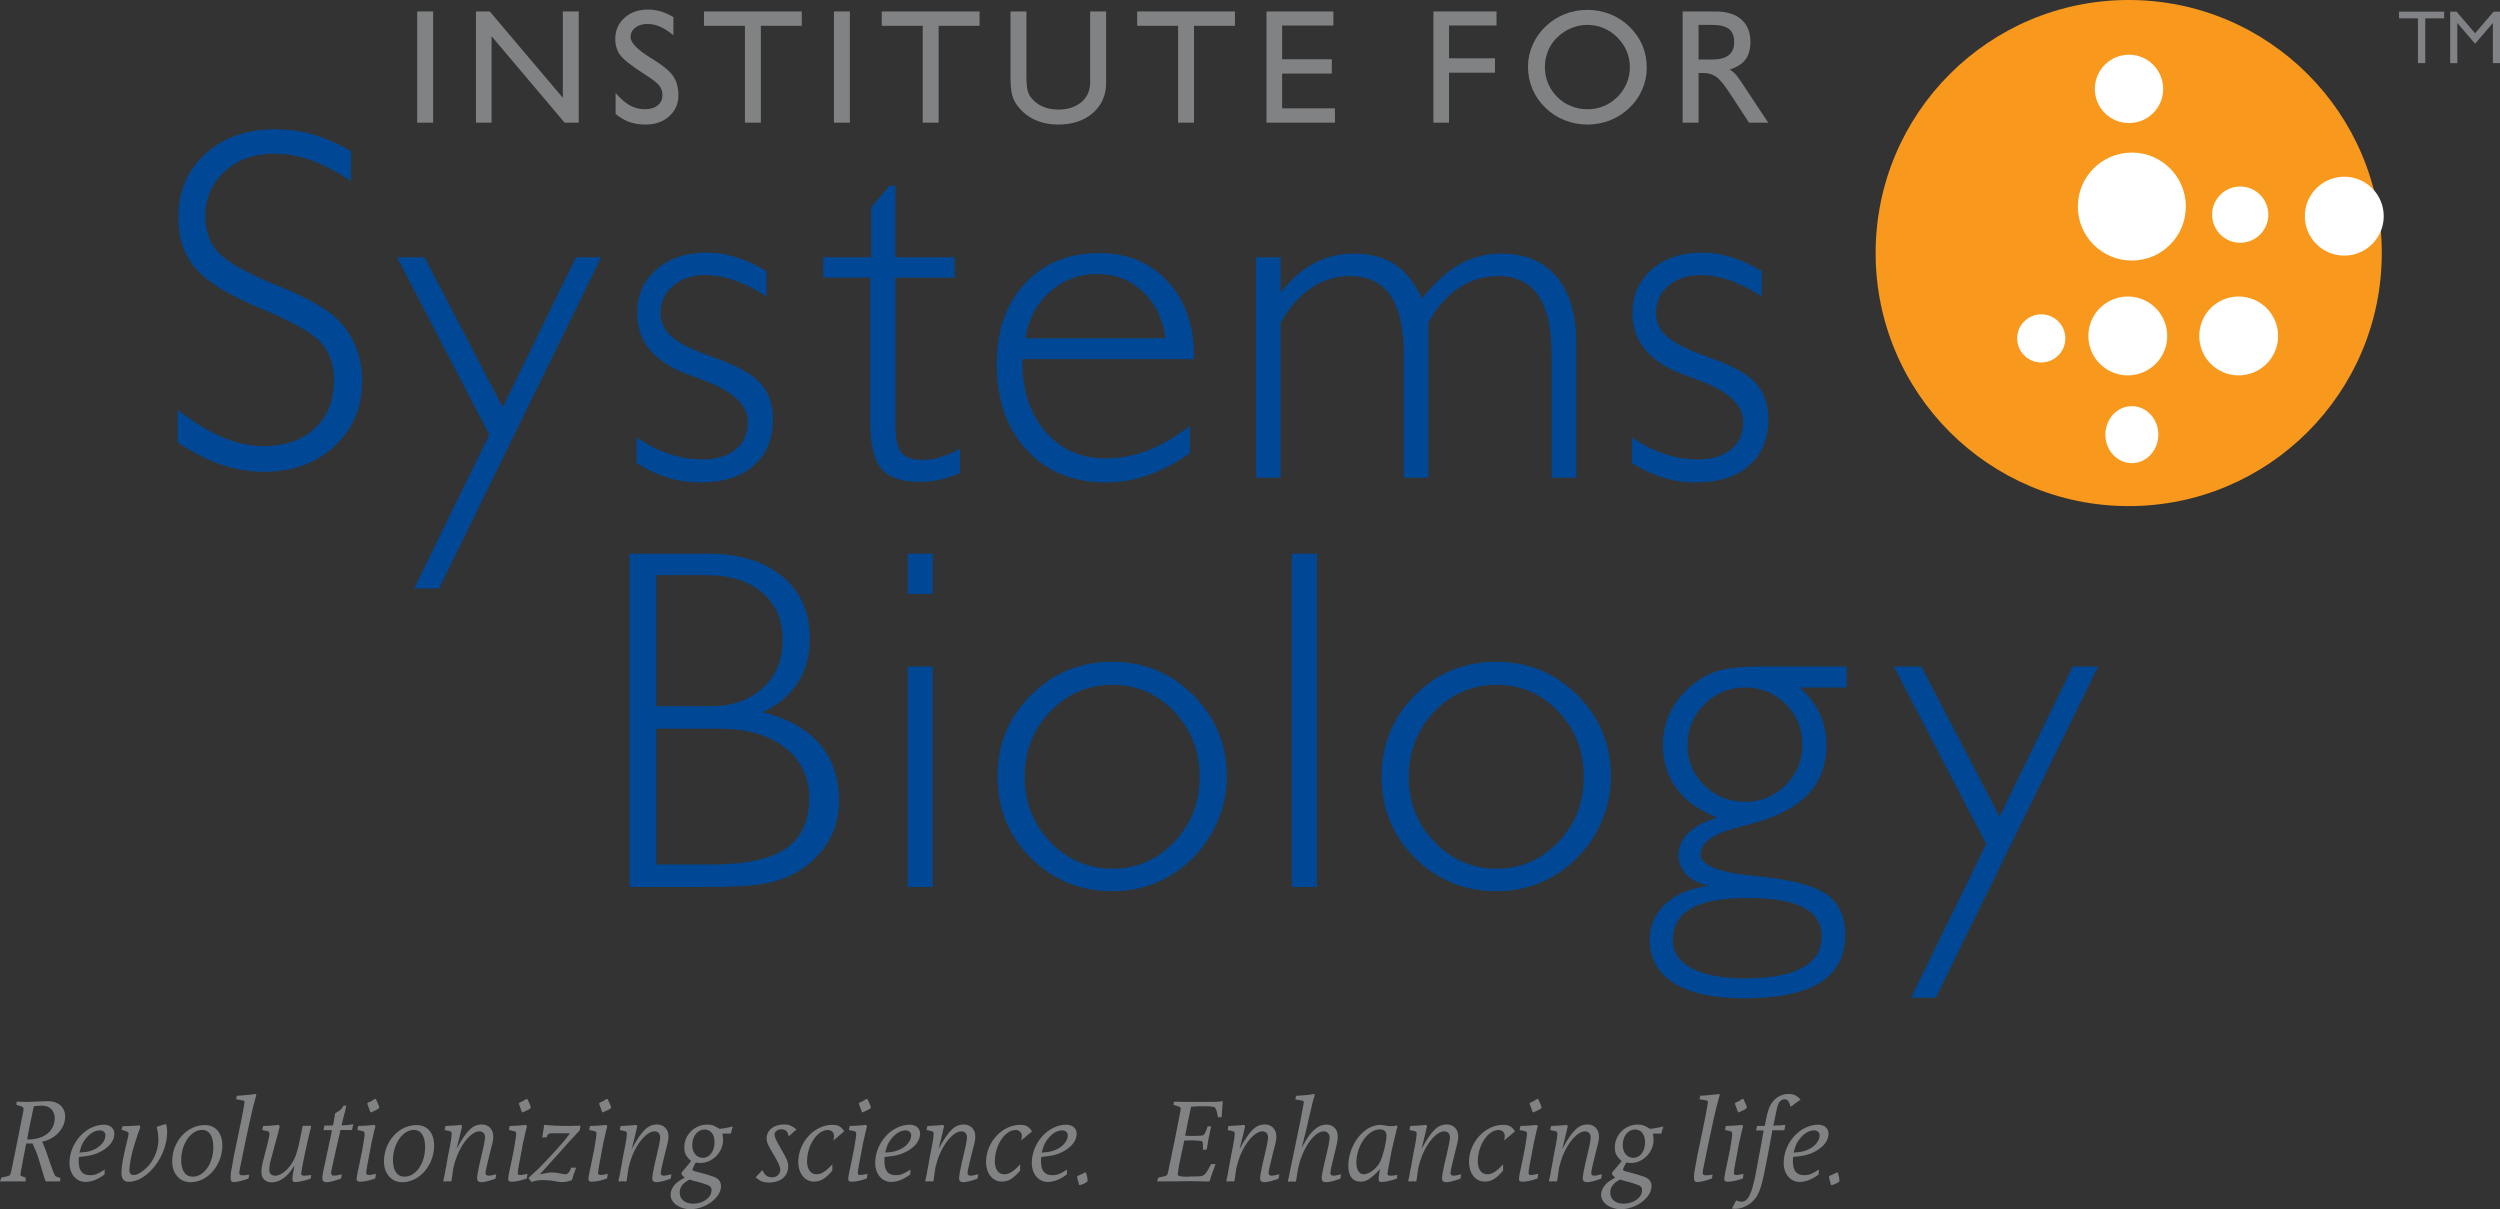 <?xml version="1.0" encoding="utf-8"?>
<!-- Generator: Adobe Illustrator 12.0.1, SVG Export Plug-In . SVG Version: 6.00 Build 51448)  -->
<!DOCTYPE svg PUBLIC "-//W3C//DTD SVG 1.0//EN" "http://www.w3.org/TR/2001/REC-SVG-20010904/DTD/svg10.dtd">
<svg  version="1.0" id="Layer_1" xmlns="http://www.w3.org/2000/svg" xmlns:xlink="http://www.w3.org/1999/xlink" width="301.172" height="145.671"
	 viewBox="0 0 301.172 145.671" overflow="visible" enable-background="new 0 0 301.172 145.671" xml:space="preserve">
<rect x="0" y="0" width="301.172" height="145.671" fill="#333333" stroke="none"/>
<polyline fill="#004896" points="58.95,52.365 47.828,30.992 51.133,30.992 60.562,49.069 69.386,30.992 72.434,30.992 
	52.885,70.892 49.896,70.892 58.95,52.365 "/>
<path fill="#004896" d="M76.685,52.708c1.338,0.898,2.66,1.564,3.961,1.993c1.303,0.433,2.622,0.647,3.963,0.647
	c1.703,0,3.042-0.402,4.018-1.207s1.465-1.902,1.465-3.299c0-2.047-1.775-3.723-5.326-5.023c-0.916-0.344-1.632-0.611-2.147-0.803
	c-1.955-0.765-3.423-1.756-4.4-2.971c-0.979-1.216-1.467-2.658-1.467-4.324c0-2.143,0.778-3.895,2.337-5.256
	c1.557-1.357,3.577-2.038,6.062-2.038c1.128,0,2.287,0.185,3.483,0.545c1.191,0.369,2.431,0.934,3.711,1.7v3.045
	c-1.335-0.863-2.613-1.508-3.835-1.938c-1.221-0.43-2.402-0.645-3.546-0.645c-1.566,0-2.854,0.425-3.863,1.274
	c-1.012,0.854-1.518,1.94-1.518,3.26c0,1.169,0.463,2.147,1.39,2.94c0.927,0.797,2.648,1.632,5.168,2.513
	c2.666,0.938,4.495,1.958,5.488,3.059c0.988,1.102,1.485,2.551,1.485,4.35c0,2.358-0.777,4.211-2.33,5.562
	c-1.553,1.35-3.687,2.024-6.405,2.024c-1.378,0-2.693-0.193-3.948-0.577c-1.252-0.383-2.502-0.97-3.744-1.759V52.708"/>
<path fill="#004896" d="M107.861,51.011c0,1.784,0.245,2.961,0.735,3.537c0.491,0.575,1.369,0.863,2.636,0.863
	c0.652,0,1.335-0.109,2.044-0.329c0.711-0.222,1.506-0.56,2.39-1.021v2.903c-0.824,0.363-1.63,0.636-2.426,0.818
	c-0.795,0.181-1.594,0.274-2.396,0.274c-2.202,0-3.751-0.526-4.651-1.583c-0.9-1.053-1.35-2.891-1.35-5.518V33.446h-5.667v-2.454
	h5.783V24.95l2.221-2.577h0.682v8.62h7.145v2.454h-7.145V51.011"/>
<path fill="#004896" d="M143.353,54.585c-1.725,1.197-3.407,2.083-5.051,2.662c-1.646,0.579-3.341,0.87-5.079,0.87
	c-3.962,0-7.143-1.303-9.543-3.907c-2.401-2.602-3.601-6.059-3.601-10.368c0-4.02,1.134-7.25,3.399-9.689
	c2.269-2.442,5.249-3.663,8.939-3.663c3.422,0,6.187,1.154,8.293,3.465c2.104,2.311,3.157,5.377,3.157,9.195v0.117h-20.706v0.312
	c0,3.471,0.929,6.279,2.786,8.424s4.261,3.219,7.206,3.219c1.764,0,3.458-0.314,5.086-0.94c1.626-0.626,3.331-1.611,5.112-2.961
	V54.585L143.353,54.585z M123.537,40.748h16.87c-0.307-2.331-1.217-4.204-2.73-5.617c-1.513-1.416-3.344-2.125-5.489-2.125
	c-2.203,0-4.109,0.718-5.717,2.151C124.859,36.591,123.881,38.456,123.537,40.748"/>
<path fill="#004896" d="M151.313,57.551V30.992h2.96v4.277c1.222-1.593,2.564-2.775,4.026-3.553
	c1.463-0.777,3.054-1.164,4.775-1.164c1.989,0,3.633,0.427,4.934,1.28c1.301,0.852,2.398,2.226,3.298,4.125
	c1.474-1.859,2.978-3.223,4.508-4.097c1.534-0.871,3.211-1.309,5.031-1.309c2.888,0,5.121,0.938,6.688,2.816
	c1.572,1.876,2.358,4.55,2.358,8.019v16.164h-2.96V42.79c0-3.194-0.529-5.584-1.598-7.163c-1.064-1.579-2.67-2.369-4.82-2.369
	c-1.764,0-3.357,0.474-4.779,1.423c-1.417,0.947-2.64,2.34-3.654,4.177v18.693h-2.956V42.79c0-3.194-0.537-5.584-1.605-7.163
	c-1.071-1.579-2.688-2.369-4.847-2.369c-1.722,0-3.282,0.47-4.688,1.406c-1.402,0.94-2.644,2.339-3.711,4.194v18.693H151.313"/>
<path fill="#004896" d="M196.596,52.708c1.338,0.898,2.658,1.564,3.959,1.993c1.305,0.433,2.625,0.647,3.963,0.647
	c1.707,0,3.046-0.402,4.02-1.207c0.978-0.805,1.467-1.902,1.467-3.299c0-2.047-1.778-3.723-5.328-5.023
	c-0.917-0.344-1.632-0.611-2.147-0.803c-1.955-0.765-3.425-1.756-4.398-2.971c-0.981-1.216-1.467-2.658-1.467-4.324
	c0-2.143,0.778-3.895,2.335-5.256c1.557-1.357,3.576-2.038,6.062-2.038c1.128,0,2.29,0.185,3.481,0.545
	c1.195,0.369,2.433,0.934,3.715,1.7v3.045c-1.338-0.863-2.617-1.508-3.839-1.938c-1.218-0.43-2.402-0.645-3.546-0.645
	c-1.564,0-2.85,0.425-3.861,1.274c-1.012,0.854-1.52,1.94-1.52,3.26c0,1.169,0.463,2.147,1.392,2.94
	c0.925,0.797,2.647,1.632,5.17,2.513c2.666,0.938,4.493,1.958,5.486,3.059c0.988,1.102,1.485,2.551,1.485,4.35
	c0,2.358-0.778,4.211-2.328,5.562c-1.553,1.35-3.688,2.024-6.407,2.024c-1.38,0-2.691-0.193-3.947-0.577
	c-1.253-0.383-2.501-0.97-3.745-1.759V52.708"/>
<g>
	<path fill="#004896" d="M75.846,106.853V66.704h9.462c3.759,0,6.74,0.917,8.945,2.752c2.201,1.834,3.306,4.311,3.306,7.424
		c0,2.064-0.478,3.844-1.43,5.332c-0.951,1.493-2.368,2.689-4.252,3.584c3.038,0.767,5.333,2.049,6.881,3.85
		c1.549,1.802,2.323,4.092,2.323,6.866c0,1.726-0.406,3.302-1.218,4.727c-0.813,1.425-1.983,2.628-3.514,3.606
		c-1.128,0.725-2.452,1.244-3.973,1.549c-1.52,0.309-3.877,0.459-7.069,0.459H75.846L75.846,106.853z M79.055,69.283v15.795h6.539
		c2.6,0,4.698-0.729,6.296-2.191c1.597-1.463,2.396-3.389,2.396-5.775c0-2.426-0.823-4.34-2.467-5.733
		c-1.645-1.395-3.901-2.095-6.768-2.095H79.055L79.055,69.283z M79.055,87.785v16.36h6.655c4.099,0,7.088-0.64,8.966-1.921
		c1.879-1.282,2.818-3.309,2.818-6.084c0-2.527-0.978-4.55-2.931-6.072c-1.955-1.523-4.572-2.283-7.85-2.283H79.055"/>
</g>
<path fill="#004896" d="M109.352,71.55v-4.847h3.02v4.847H109.352L109.352,71.55z M109.352,106.853V80.295h3.02v26.558H109.352"/>
<g>
	<path fill="#004896" d="M120.167,93.542c0-3.848,1.341-7.111,4.017-9.792c2.677-2.681,5.948-4.02,9.812-4.02
		c3.828,0,7.082,1.343,9.771,4.034c2.685,2.689,4.027,5.949,4.027,9.777c0,1.819-0.357,3.59-1.076,5.301
		c-0.718,1.715-1.726,3.219-3.026,4.52c-1.319,1.324-2.801,2.32-4.447,2.99c-1.644,0.669-3.392,1.004-5.249,1.004
		c-3.863,0-7.135-1.336-9.812-4.005C121.508,100.678,120.167,97.412,120.167,93.542L120.167,93.542z M123.441,93.606
		c0,3.079,1.03,5.688,3.097,7.832c2.064,2.144,4.561,3.211,7.488,3.211c2.904,0,5.381-1.067,7.428-3.211s3.069-4.753,3.069-7.832
		c0-3.103-1.02-5.727-3.057-7.878c-2.035-2.15-4.516-3.229-7.44-3.229c-2.967,0-5.471,1.079-7.515,3.229
		C124.461,87.879,123.441,90.503,123.441,93.606"/>
</g>
<polyline fill="#004896" points="155.626,106.853 155.626,66.704 158.646,66.704 158.646,106.853 155.626,106.853 "/>
<g>
	<path fill="#004896" d="M166.444,93.542c0-3.848,1.339-7.111,4.016-9.792c2.678-2.681,5.948-4.02,9.811-4.02
		c3.827,0,7.084,1.343,9.772,4.034c2.685,2.689,4.026,5.949,4.026,9.777c0,1.819-0.357,3.59-1.075,5.301
		c-0.714,1.715-1.726,3.219-3.026,4.52c-1.316,1.324-2.802,2.32-4.444,2.99c-1.647,0.669-3.396,1.004-5.253,1.004
		c-3.862,0-7.133-1.336-9.811-4.005C167.783,100.678,166.444,97.412,166.444,93.542L166.444,93.542z M169.715,93.606
		c0,3.079,1.034,5.688,3.098,7.832c2.064,2.144,4.562,3.211,7.486,3.211c2.907,0,5.381-1.067,7.431-3.211
		c2.045-2.144,3.068-4.753,3.068-7.832c0-3.103-1.02-5.727-3.058-7.878c-2.034-2.15-4.516-3.229-7.441-3.229
		c-2.966,0-5.471,1.079-7.512,3.229C170.738,87.879,169.715,90.503,169.715,93.606"/>
</g>
<path fill="#004896" d="M206.906,98.513c-2.162-0.843-3.801-2.008-4.91-3.501c-1.113-1.489-1.666-3.261-1.666-5.306
	c0-1.643,0.41-3.162,1.233-4.546c0.823-1.388,2.004-2.561,3.538-3.516c0.79-0.478,1.688-0.823,2.703-1.034
	c1.016-0.207,2.61-0.315,4.775-0.315h9.882v2.519h-5.647c1.102,1.016,1.91,2.076,2.429,3.186c0.522,1.109,0.786,2.342,0.786,3.703
	c0,2.373-0.699,4.324-2.091,5.852c-1.395,1.529-3.564,2.718-6.505,3.557c-0.459,0.139-1.113,0.312-1.959,0.526
	c-3.076,0.774-4.613,1.868-4.613,3.282c0,1.316,2.109,2.178,6.328,2.583c0.132,0.019,0.24,0.03,0.315,0.03
	c4.14,0.398,6.975,1.128,8.502,2.178c1.522,1.049,2.286,2.691,2.286,4.925c0,2.562-1.008,4.471-3.02,5.734
	c-2.012,1.26-5.064,1.888-9.167,1.888c-3.678,0-6.486-0.605-8.434-1.816c-1.944-1.215-2.918-2.955-2.918-5.23
	c0-1.718,0.628-3.154,1.88-4.309s2.985-1.888,5.208-2.192c-1.162-0.271-2.058-0.729-2.686-1.376s-0.939-1.433-0.939-2.361
	c0-1,0.41-1.895,1.229-2.678C204.266,99.513,205.42,98.916,206.906,98.513L206.906,98.513z M210.463,108.176
	c-3.027,0-5.275,0.421-6.742,1.263c-1.467,0.839-2.196,2.117-2.196,3.84c0,1.451,0.76,2.583,2.286,3.384
	c1.52,0.801,3.663,1.203,6.423,1.203c3.026,0,5.32-0.425,6.881-1.274c1.564-0.85,2.346-2.109,2.346-3.771
	c0-1.568-0.732-2.733-2.199-3.497C215.794,108.556,213.528,108.176,210.463,108.176L210.463,108.176z M203.289,89.763
	c0,1.895,0.673,3.508,2.023,4.839c1.35,1.327,2.993,1.993,4.926,1.993c1.913,0,3.542-0.67,4.884-2.012
	c1.339-1.339,2.012-2.963,2.012-4.881c0-1.914-0.673-3.538-2.012-4.881c-1.342-1.338-2.971-2.008-4.884-2.008
	c-1.918,0-3.554,0.682-4.911,2.039C203.965,86.213,203.289,87.845,203.289,89.763"/>
<g>
	<polyline fill="#004896" points="239.276,101.671 228.15,80.295 231.456,80.295 240.885,98.377 249.707,80.295 252.756,80.295 
		233.208,120.193 230.218,120.193 239.276,101.671 	"/>
</g>
<g>
	<path fill="#808284" d="M50.261,14.779V1.378h1.919v13.401H50.261z"/>
	<path fill="#808284" d="M57.339,14.779V1.378h1.662l8.802,10.402V1.378h1.919v13.401h-1.705L59.221,4.365v10.414H57.339z"/>
	<path fill="#808284" d="M74.16,13.724v-2.521c0.605,0.694,1.185,1.194,1.737,1.499c0.551,0.304,1.141,0.458,1.766,0.458
		c0.663,0,1.186-0.154,1.569-0.462c0.382-0.309,0.575-0.728,0.575-1.258c0-0.433-0.132-0.812-0.389-1.141
		c-0.262-0.327-0.88-0.801-1.857-1.417c-1.52-0.974-2.471-1.729-2.858-2.264c-0.387-0.536-0.581-1.173-0.581-1.912
		c0-1.038,0.369-1.889,1.106-2.555c0.738-0.666,1.688-1,2.85-1c0.517,0,1.026,0.075,1.528,0.226c0.5,0.149,1.006,0.378,1.52,0.688
		v2.174c-0.589-0.474-1.13-0.818-1.628-1.032c-0.499-0.216-0.995-0.322-1.493-0.322c-0.6,0-1.089,0.147-1.469,0.444
		c-0.379,0.297-0.569,0.677-0.569,1.143c0,0.666,0.79,1.489,2.371,2.47c0.128,0.077,0.226,0.135,0.289,0.173
		c1.276,0.797,2.115,1.499,2.508,2.106c0.396,0.609,0.593,1.361,0.593,2.26c0,1.019-0.37,1.861-1.109,2.527
		s-1.685,0.998-2.837,0.998c-0.72,0-1.371-0.104-1.949-0.306C75.252,14.495,74.694,14.17,74.16,13.724z"/>
	<path fill="#808284" d="M89.74,14.779V3.109h-4.932V1.378H96.59v1.731h-4.932v11.669H89.74z"/>
	<path fill="#808284" d="M100.463,14.779V1.378h1.919v13.401H100.463z"/>
	<path fill="#808284" d="M111.157,14.779V3.109h-4.932V1.378h11.782v1.731h-4.931v11.669H111.157z"/>
	<path fill="#808284" d="M121.732,1.378h1.92v7.684c0,0.857,0.045,1.463,0.137,1.82c0.093,0.357,0.246,0.667,0.463,0.929
		c0.393,0.466,0.859,0.813,1.398,1.042c0.538,0.229,1.15,0.346,1.837,0.346c1.152,0,2.083-0.301,2.788-0.898
		c0.703-0.602,1.055-1.392,1.055-2.376V1.378h1.922v8.605c0,1.493-0.532,2.702-1.599,3.63c-1.063,0.927-2.453,1.391-4.166,1.391
		c-1.014,0-1.929-0.181-2.745-0.54c-0.815-0.361-1.504-0.889-2.063-1.585c-0.345-0.414-0.589-0.876-0.731-1.385
		c-0.144-0.512-0.215-1.297-0.215-2.354V1.378z"/>
	<path fill="#808284" d="M141.923,14.779V3.109h-4.931V1.378h11.783v1.731h-4.934v11.669H141.923z"/>
	<path fill="#808284" d="M152.573,14.779V1.378h8.059v1.694h-6.175v4.065h5.986V8.87h-5.986v4.177h6.362v1.731H152.573z"/>
	<path fill="#808284" d="M172.682,14.779V1.378h7.603v1.694h-5.723v3.952h5.535v1.733h-5.535v6.021H172.682z"/>
	<path fill="#808284" d="M184.075,8.031c0-0.893,0.185-1.759,0.549-2.6c0.361-0.84,0.88-1.583,1.55-2.228
		c0.684-0.654,1.459-1.154,2.319-1.499c0.861-0.344,1.771-0.515,2.723-0.515c0.97,0,1.892,0.175,2.764,0.521
		c0.872,0.346,1.64,0.844,2.305,1.493c0.695,0.677,1.219,1.429,1.572,2.256c0.35,0.827,0.526,1.726,0.526,2.694
		c0,0.912-0.181,1.786-0.542,2.623c-0.361,0.838-0.876,1.575-1.538,2.211c-0.695,0.664-1.474,1.166-2.335,1.506
		c-0.857,0.34-1.774,0.511-2.752,0.511c-0.951,0-1.865-0.175-2.737-0.524c-0.872-0.352-1.64-0.848-2.305-1.493
		c-0.688-0.666-1.211-1.421-1.564-2.264C184.255,9.885,184.075,8.986,184.075,8.031z M186.109,8.092c0,0.68,0.128,1.327,0.384,1.944
		s0.624,1.162,1.105,1.639c0.466,0.476,1.016,0.842,1.643,1.1c0.632,0.257,1.29,0.385,1.975,0.385c0.703,0,1.361-0.126,1.981-0.376
		c0.616-0.252,1.169-0.621,1.654-1.109c0.478-0.478,0.85-1.022,1.109-1.639s0.388-1.264,0.388-1.944
		c0-0.679-0.128-1.322-0.384-1.929c-0.256-0.605-0.636-1.158-1.132-1.662c-0.481-0.489-1.03-0.861-1.65-1.118
		c-0.621-0.258-1.279-0.386-1.967-0.386c-0.666,0-1.313,0.132-1.937,0.391c-0.62,0.259-1.185,0.632-1.681,1.113
		c-0.481,0.463-0.85,1.008-1.105,1.63C186.237,6.753,186.109,7.407,186.109,8.092z"/>
	<path fill="#808284" d="M202.703,14.779V1.378h3.937c1.354,0,2.395,0.318,3.128,0.957c0.737,0.639,1.105,1.542,1.105,2.711
		c0,0.88-0.203,1.59-0.602,2.126c-0.402,0.536-1.034,0.938-1.898,1.207c0.226,0.122,0.436,0.284,0.632,0.485
		c0.199,0.201,0.451,0.54,0.763,1.011l3.249,4.903h-2.313l-2.294-3.514c-0.691-1.061-1.252-1.737-1.681-2.03
		c-0.429-0.293-0.936-0.44-1.526-0.44h-0.579v5.984H202.703z M204.624,7.174h1.602c0.899,0,1.572-0.173,2.02-0.517
		c0.447-0.344,0.669-0.871,0.669-1.581c0-0.728-0.214-1.258-0.635-1.587c-0.425-0.327-1.109-0.493-2.054-0.493h-1.602V7.174z"/>
</g>
<path fill="#004896" d="M42.28,21.816c-1.669-1.128-3.256-1.959-4.76-2.497c-1.506-0.536-2.999-0.805-4.473-0.805
	c-2.437,0-4.432,0.714-5.984,2.139c-1.555,1.427-2.331,3.223-2.331,5.385c0,1.761,0.498,3.196,1.497,4.307
	c0.998,1.111,3.145,2.365,6.446,3.762c0.19,0.079,0.478,0.192,0.861,0.346c3.719,1.511,6.202,2.965,7.449,4.361
	c0.861,0.937,1.517,2.008,1.968,3.213c0.449,1.205,0.675,2.487,0.675,3.845c0,3.196-1.109,5.823-3.328,7.879
	c-2.222,2.055-5.065,3.085-8.528,3.085c-1.743,0-3.47-0.297-5.181-0.887c-1.715-0.59-3.442-1.478-5.184-2.66v-3.905
	c1.897,1.474,3.689,2.572,5.383,3.288c1.694,0.718,3.335,1.077,4.924,1.077c2.623,0,4.698-0.718,6.23-2.154
	c1.532-1.437,2.295-3.388,2.295-5.858c0-1.82-0.521-3.307-1.566-4.467c-1.047-1.156-3.431-2.512-7.15-4.061
	c-3.85-1.59-6.486-3.192-7.904-4.813c-1.417-1.617-2.126-3.681-2.126-6.189c0-3.121,1.077-5.674,3.235-7.655
	c2.154-1.981,4.969-2.975,8.438-2.975c1.572,0,3.104,0.218,4.599,0.651c1.495,0.43,3,1.098,4.514,1.999V21.816z"/>
<g>
	<path fill="#F8991D" d="M286.931,30.485c0,16.839-13.652,30.484-30.49,30.484s-30.486-13.645-30.486-30.484
		C225.955,13.649,239.603,0,256.441,0S286.931,13.649,286.931,30.485"/>
</g>
<path fill="#FFFFFF" d="M260.596,10.712c0,2.273-1.843,4.113-4.117,4.113c-2.271,0-4.117-1.84-4.117-4.113
	c0-2.275,1.846-4.121,4.117-4.121C258.753,6.591,260.596,8.438,260.596,10.712"/>
<g>
	<path fill="#FFFFFF" d="M263.326,24.884c0,3.591-2.914,6.505-6.509,6.505c-3.591,0-6.501-2.914-6.501-6.505
		c0-3.595,2.91-6.503,6.501-6.503C260.412,18.381,263.326,21.29,263.326,24.884"/>
</g>
<path fill="#FFFFFF" d="M273.263,25.858c0,1.867-1.515,3.388-3.388,3.388c-1.864,0-3.384-1.521-3.384-3.388
	c0-1.871,1.52-3.388,3.384-3.388C271.749,22.47,273.263,23.987,273.263,25.858"/>
<g>
	<path fill="#FFFFFF" d="M287.165,26.042c0,2.623-2.128,4.751-4.749,4.751c-2.628,0-4.757-2.128-4.757-4.751
		s2.129-4.752,4.757-4.752C285.037,21.29,287.165,23.419,287.165,26.042"/>
</g>
<path fill="#FFFFFF" d="M261.084,40.473c0,2.621-2.128,4.749-4.749,4.749c-2.628,0-4.752-2.128-4.752-4.749
	c0-2.625,2.124-4.752,4.752-4.752C258.957,35.721,261.084,37.849,261.084,40.473"/>
<g>
	<path fill="#FFFFFF" d="M248.808,40.765c0,1.604-1.297,2.899-2.899,2.899c-1.602,0-2.902-1.295-2.902-2.899
		c0-1.6,1.301-2.897,2.902-2.897C247.511,37.868,248.808,39.165,248.808,40.765"/>
</g>
<path fill="#FFFFFF" d="M274.441,40.473c0,2.621-2.129,4.749-4.757,4.749c-2.621,0-4.745-2.128-4.745-4.749
	c0-2.625,2.124-4.752,4.745-4.752C272.312,35.721,274.441,37.849,274.441,40.473"/>
<g>
	<path fill="#FFFFFF" d="M260.013,52.359c0,1.899-1.433,3.435-3.196,3.435c-1.756,0-3.185-1.536-3.185-3.435
		c0-1.895,1.429-3.433,3.185-3.433C258.581,48.926,260.013,50.464,260.013,52.359"/>
</g>
<g>
	<path fill="#808284" d="M5.072,137.546c0.03,0.045,0.03,0.045,0.045,0.07c0.03,0.046,0,0.016,0.043,0.102
		c0.028,0.046,0.013,0.016,0.058,0.133c0.013,0,0.043,0.07,0.072,0.188c0.015,0.026,0.043,0.071,0.058,0.128
		c0.145,0.35,0.173,0.421,0.491,1.36c0.015,0.042,0.073,0.188,0.132,0.388c0.071,0.203,0.143,0.392,0.201,0.564
		c0.188,0.563,0.302,0.839,0.434,1.098c0.117,0.192,0.117,0.146,0.577,0.305l0.088,0.03l-0.03,0.406H7.14H6.36H6.058H5.595
		c-0.074,0-0.102-0.03-0.145-0.117l-0.16-0.478l-0.636-2.124c-0.203-0.666-0.29-0.88-0.737-1.85H3.687H3.268H3.166L3.08,138.14
		c0,0.057-0.043,0.244-0.086,0.478c-0.015,0.071-0.045,0.229-0.086,0.417c-0.045,0.219-0.059,0.305-0.088,0.478
		c0,0.015-0.013,0.03-0.013,0.03l-0.03,0.173l-0.028,0.158l-0.028,0.173c-0.074,0.463-0.147,0.797-0.16,0.838
		c-0.013,0.087-0.028,0.117-0.028,0.174c-0.015,0.029,0,0.015-0.015,0.074c-0.015,0.027,0,0.012-0.015,0.042
		c0,0.042,0.015-0.015-0.013,0.173c-0.03,0.086-0.03,0.086-0.03,0.117v0.07v0.016c0,0.057,0.13,0.143,0.247,0.188
		c0.086,0.016,0.056,0.016,0.086,0.016c0.045,0.026,0.015,0.016,0.058,0.026h0.028c0.015,0.015,0.015,0.015,0.058,0.03
		c0.013,0,0.043,0.015,0.086,0.029c0.015,0.016,0.043,0.016,0.074,0.027l-0.015,0.466l-0.218-0.015H2.645H2.328H1.807H1.169H0.594
		H0.216L0,142.333l0.158-0.466l0.117-0.027c0.767-0.188,0.592-0.131,0.722-0.161l0.16-0.087c0.058-0.041,0.145-0.229,0.201-0.519
		l0.696-3.399l0.635-3.223c0.117-0.604,0.117-0.533,0.13-0.665c0.017-0.143,0.017-0.185,0.017-0.229
		c0-0.143-0.075-0.218-0.304-0.289l-0.448-0.132l-0.102-0.026l0.013-0.391l1.243,0.029l2.414-0.09
		c1.316-0.041,2.198,0.695,2.198,1.854C7.849,135.929,6.678,137.214,5.072,137.546z M5.072,133.195c-0.173,0-0.491,0.016-0.59,0.031
		c-0.131,0.011-0.218,0.025-0.248,0.025H4.061v0.117c0,0.045-0.057,0.289-0.143,0.609c-0.015,0.057-0.045,0.199-0.071,0.387
		c-0.015,0.086-0.059,0.248-0.102,0.451c-0.015,0.113-0.015,0.113-0.073,0.346c-0.013,0.087,0,0.027-0.043,0.215
		c-0.015,0.102-0.015,0.029-0.045,0.203c-0.013,0.102,0.015,0-0.057,0.319c-0.028,0.158-0.015,0.071-0.058,0.301
		c-0.028,0.116-0.013,0.075-0.028,0.132c-0.03,0.116-0.03,0.086-0.043,0.203c-0.015,0.086-0.028,0.203-0.058,0.346
		c-0.015,0.086-0.015,0.086-0.043,0.233c0,0.026-0.015,0.086-0.028,0.157H3.41c1.923,0,3.181-1.025,3.181-2.586
		C6.591,133.804,5.984,133.195,5.072,133.195z"/>
	<path fill="#808284" d="M12.359,138.603c-0.78,0.462-1.461,0.65-2.846,0.777c-0.03,0.203-0.03,0.233-0.03,0.534
		c0,1.128,0.447,1.662,1.373,1.662c0.564,0,0.925-0.144,1.763-0.677l-0.028,0.59c-0.81,0.595-1.562,0.898-2.299,0.898
		c-1.113,0-1.921-0.969-1.921-2.285c0-2.43,1.979-4.61,4.162-4.61c0.737,0,1.243,0.437,1.243,1.068
		C13.775,137.343,13.284,138.054,12.359,138.603z M12.028,136.173c-0.609,0-1.259,0.402-1.78,1.098
		c-0.361,0.504-0.419,0.636-0.679,1.576c0.824-0.057,1.128-0.102,1.619-0.305c0.912-0.361,1.517-1.083,1.517-1.764
		C12.705,136.417,12.431,136.173,12.028,136.173z"/>
	<path fill="#808284" d="M15.495,142.375c-0.562,0-0.867-0.377-0.867-1.068c0-0.74,0.188-1.865,0.666-3.76
		c0.13-0.549,0.201-0.854,0.201-0.971c0-0.169-0.102-0.244-0.592-0.402l-0.259-0.086l0.115-0.406l0.218-0.016l0.838-0.025
		l0.679-0.046c0.013,0,0.043-0.015,0.073-0.015h0.086h0.071c0.102,0,0.173,0.061,0.173,0.158c0,0.074-0.072,0.305-0.158,0.537
		c-0.03,0.041-0.015,0.026-0.043,0.098c-0.017,0.034,0.013-0.082-0.13,0.35l-0.406,1.286c-0.305,0.966-0.577,2.357-0.577,2.907
		c0,0.402,0.173,0.635,0.491,0.635c0.218,0,0.376-0.045,0.579-0.143c1.459-0.752,2.427-2.402,2.427-4.151
		c0-0.447-0.043-0.839-0.115-1.128c-0.045-0.158-0.073-0.274-0.073-0.274l-0.013-0.071c0.013-0.045,0.041-0.057,0.102-0.072
		l0.432-0.131l0.348-0.117c0.058-0.011,0.043-0.011,0.071-0.011l0.013-0.015h0.015l0.045-0.016l0.042-0.016
		c0.102,0.016,0.188,0.463,0.188,0.967C20.135,139.294,17.751,142.375,15.495,142.375z"/>
	<path fill="#808284" d="M22.955,142.419c-1.301,0-2.213-1.031-2.213-2.505c0-2.384,1.781-4.376,3.918-4.376
		c1.314,0,2.125,0.936,2.125,2.455C26.785,140.377,25.021,142.419,22.955,142.419z M24.343,136.117
		c-1.346,0-2.516,1.688-2.516,3.641c0,1.274,0.506,1.996,1.402,1.996c1.357,0,2.471-1.605,2.471-3.572
		C25.7,136.865,25.209,136.117,24.343,136.117z"/>
	<path fill="#808284" d="M30.848,132.023c-0.059,0.218-0.261,0.924-0.361,1.346c-0.061,0.218-0.147,0.635-0.233,0.996
		c-0.056,0.248,0,0.016-0.173,0.768c-0.346,1.575-0.29,1.301-0.462,2.139l-0.564,2.734c-0.201,0.951-0.231,1.154-0.231,1.301
		c0,0.199,0.13,0.285,0.419,0.285c0.203,0,0.421-0.025,0.782-0.086l-0.088,0.463c-0.607,0.248-1.372,0.432-1.763,0.432
		c-0.318,0-0.389-0.127-0.389-0.646c0-0.564,0.129-0.898,0.376-2.414l0.013-0.086l0.13-0.609c0.304-1.43,0.289-1.388,0.521-2.5
		c0.19-0.94,0.13-0.621,0.203-0.997l0.058-0.274l0.057-0.289c0.188-0.971,0.319-1.707,0.319-1.809c0-0.158-0.03-0.174-0.233-0.199
		c-0.013-0.016,0-0.016-0.102-0.031c-0.042,0,0.015,0-0.214-0.045c-0.088-0.011-0.117-0.011-0.131-0.025
		c-0.03,0,0,0.015-0.216-0.031c-0.028,0-0.059-0.015-0.117-0.015l0.088-0.433h0.214l0.71-0.06l0.288-0.026
		c0.767-0.075,0.679-0.061,0.752-0.075c0.117-0.026,0.188-0.042,0.201-0.042h0.102l0.074,0.072c0,0,0,0,0,0.029
		C30.876,131.925,30.863,131.966,30.848,132.023z"/>
	<path fill="#808284" d="M37.409,141.998c-0.838,0.275-1.444,0.402-1.88,0.402c-0.201,0-0.303-0.112-0.303-0.342
		c0-0.305,0.073-0.824,0.247-1.65c-0.419,0.635-0.579,0.854-0.839,1.113c-0.592,0.608-1.243,0.913-1.936,0.913
		c-0.722,0-1.2-0.478-1.2-1.188c0-0.447,0.042-0.778,0.201-1.414l0.579-2.24c0.145-0.579,0.186-0.813,0.186-1
		c0-0.087-0.013-0.129-0.071-0.245v-0.015c-0.143-0.057-0.173-0.072-0.549-0.143c-0.057-0.016-0.203-0.045-0.245-0.061l0.1-0.478
		h0.03c0.028,0,0.1,0,0.173-0.011h0.175c0.387,0,0.331-0.016,0.432-0.031h0.143c0.102-0.015,0.378-0.029,0.609-0.06
		c0.028-0.011,0.028-0.011,0.071-0.011c0.015,0-0.015,0,0.117-0.016h0.041h0.073l0.117,0.117v0.143l-0.117,0.447
		c-0.058,0.244-0.013,0.158-0.129,0.492c0,0.016,0.015-0.015-0.073,0.305c-0.028,0.072-0.028,0.102-0.028,0.102
		c-0.16,0.545-0.102,0.346-0.16,0.575c-0.13,0.463-0.085,0.305-0.13,0.478c-0.071,0.274-0.115,0.437-0.203,0.768
		c-0.173,0.605-0.115,0.406-0.173,0.635c-0.158,0.534-0.229,1.012-0.229,1.388c0,0.406,0.272,0.665,0.707,0.665
		c0.767,0,1.692-0.793,2.282-1.966c0.248-0.504,0.478-1.256,0.681-2.268c0.117-0.563,0.29-1.402,0.305-1.534
		c0.013-0.057,0.013-0.086,0.013-0.143c0.015-0.061,0.058-0.102,0.088-0.102h0.374h0.203h0.16l0.086-0.016h0.043l0.102,0.072
		c-0.028,0.203-0.059,0.319-0.145,0.62c-0.073,0.29-0.073,0.26-0.274,1.144c-0.175,0.767-0.117,0.492-0.391,1.793
		c-0.058,0.274-0.058,0.316-0.115,0.594c-0.015,0.098,0-0.015-0.073,0.357c-0.043,0.248-0.13,0.768-0.173,0.985
		c-0.015,0.06-0.015,0.06-0.015,0.116c-0.015,0.072-0.015,0.098-0.015,0.117c0,0.143,0.145,0.229,0.391,0.229
		c0.203,0,0.158,0,0.825-0.086L37.409,141.998z"/>
	<path fill="#808284" d="M42.396,136.128h-1.389l-0.057,0.319l-0.521,2.257l-0.404,1.85c-0.145,0.68-0.145,0.65-0.145,0.764
		c0,0.188,0.145,0.318,0.361,0.318c0.175,0,0.29-0.015,0.94-0.172l-0.102,0.533c-0.462,0.146-0.65,0.203-0.94,0.29
		c-0.389,0.101-0.607,0.132-0.809,0.132c-0.317,0-0.505-0.174-0.505-0.451c0-0.158,0.013-0.275,0.086-0.662
		c0-0.045,0-0.016,0.015-0.102c0-0.045-0.015,0,0.057-0.32c0.043-0.218,0.015-0.056,0.117-0.507l0.389-1.835l0.088-0.418
		c0.1-0.522,0.188-0.838,0.188-0.838l0.028-0.146c0.057-0.29,0.028-0.174,0.072-0.377c0.045-0.188,0.045-0.143,0.058-0.273
		c0.015-0.072,0.028-0.199,0.058-0.346h-1.011l0.115-0.55h1.011c0.086-0.274,0.073-0.203,0.16-0.767l0.086-0.534l0.03-0.173
		c0.65-0.376,0.75-0.463,1.025-0.926h0.319c-0.088,0.479-0.102,0.58-0.319,1.332c-0.028,0.127-0.043,0.158-0.115,0.477
		c-0.059,0.215-0.071,0.256-0.071,0.287l-0.061,0.273h0.203c0.303,0,0.666-0.041,1.214-0.127L42.396,136.128z"/>
	<path fill="#808284" d="M45.2,141.968c-0.722,0.263-1.314,0.391-1.835,0.391c-0.274,0-0.406-0.102-0.406-0.316
		c0-0.116,0.059-0.508,0.132-0.854l0.158-0.736l0.218-1.057c0.201-0.996,0.216-1.026,0.333-1.794
		c0.086-0.519,0.145-0.966,0.129-1.026c0-0.041-0.015-0.102-0.03-0.143c-0.043-0.087-0.043-0.087-0.057-0.102
		c-0.015-0.016-0.015-0.016-0.058-0.03c-0.043-0.011-0.03-0.011-0.203-0.056c-0.158-0.046-0.231-0.057-0.274-0.057h-0.013
		c0,0-0.03-0.016-0.059-0.016c-0.015-0.015-0.043-0.015-0.101-0.029c-0.03,0-0.043,0-0.087-0.016l0.102-0.488h0.231l0.635-0.031
		c0.303-0.015,0.376-0.015,0.549-0.045c0.116-0.015,0.203-0.015,0.218-0.015c0.072-0.011,0.057,0,0.143-0.011
		c0.043-0.016,0.015-0.016,0.043-0.016h0.043h0.015H45.1l0.115,0.117v0.143c-0.028,0.057-0.028,0.029-0.071,0.232
		c-0.015,0.072-0.015,0.042-0.03,0.087v0.015c0,0.042,0,0.027-0.013,0.057v0.026l-0.015,0.03l-0.117,0.492
		c-0.028,0.143-0.028,0.188-0.071,0.361l-0.043,0.173c-0.145,0.563-0.132,0.534-0.145,0.65c-0.043,0.188-0.015,0.147-0.043,0.26
		c-0.015,0.075-0.015,0.03-0.087,0.451c-0.015,0.102-0.03,0.143-0.03,0.143c-0.13,0.681-0.071,0.448-0.13,0.722
		c-0.102,0.564-0.071,0.335-0.145,0.737c-0.102,0.563-0.158,0.925-0.158,1.113c0,0.146,0.086,0.218,0.303,0.218h0.073
		c0.102,0,0.115,0,0.391-0.061c0.028,0,0,0,0.115-0.011c0.058-0.015,0.028-0.015,0.086-0.03c0.13-0.016,0.13-0.016,0.203-0.029
		L45.2,141.968z M45.2,133.775l-0.46,0.214l-0.073,0.03c-0.015,0-0.015-0.016-0.028-0.03l-0.015-0.03
		c-0.043-0.082-0.015,0.02-0.13-0.315l-0.043-0.128c-0.045-0.075-0.03-0.061-0.045-0.132c-0.013-0.03-0.028-0.087-0.056-0.157
		l-0.043-0.091c0-0.011,0,0-0.015-0.041c-0.03-0.071-0.043-0.116-0.043-0.132l0.058-0.117l0.435-0.199l0.331-0.218l0.074-0.026
		l0.084-0.029c0.06,0.056,0.073,0.07,0.088,0.116l0.173,0.376c0.073,0.143,0.058,0.128,0.086,0.215c0.015,0.029,0.015,0,0.043,0.102
		l0.043,0.131l0.03,0.102C45.662,133.527,45.547,133.613,45.2,133.775z"/>
	<path fill="#808284" d="M48.467,142.419c-1.301,0-2.211-1.031-2.211-2.505c0-2.384,1.776-4.376,3.916-4.376
		c1.316,0,2.125,0.936,2.125,2.455C52.297,140.377,50.533,142.419,48.467,142.419z M49.854,136.117
		c-1.344,0-2.515,1.688-2.515,3.641c0,1.274,0.507,1.996,1.402,1.996c1.359,0,2.472-1.605,2.472-3.572
		C51.214,136.865,50.723,136.117,49.854,136.117z"/>
	<path fill="#808284" d="M59.684,141.998c-0.78,0.275-1.329,0.422-1.705,0.422c-0.318,0-0.506-0.174-0.506-0.451
		c0-0.301,0.145-1.099,0.303-1.79l0.218-0.914l0.275-1.21c0.114-0.523,0.158-0.84,0.158-1.057c0-0.422-0.272-0.707-0.679-0.707
		c-0.867,0-2.008,1.24-2.688,2.947c-0.145,0.361-0.348,1.012-0.434,1.402c-0.042,0.215-0.072,0.447-0.143,0.981l-0.06,0.421
		c-0.028,0.245-0.071,0.301-0.173,0.29l-0.303-0.03c0,0-0.102,0.016-0.203,0.016c-0.057,0,0.015,0.015-0.216,0.015h-0.015
		c-0.058,0-0.115-0.045-0.115-0.087l0.028-0.116l0.086-0.35l0.117-0.605c0-0.03,0.015-0.102,0.028-0.203
		c0.073-0.315,0.086-0.433,0.216-1.154c0-0.06,0.015-0.087,0.101-0.594c0.087-0.493,0.13-0.636,0.218-1.083
		c0.115-0.538,0.229-1.361,0.229-1.564c0-0.057-0.028-0.128-0.071-0.244c-0.13-0.057-0.318-0.117-0.534-0.143
		c-0.073-0.016-0.203-0.045-0.261-0.061l0.102-0.478c0.058,0,0.102,0,0.216-0.011c0.015,0,0.203-0.031,0.464-0.031h0.13
		c0.057,0,0.015,0,0.188-0.015c0.072,0,0.389-0.03,0.592-0.045c0.015-0.011,0.015-0.011,0.058-0.011c0.013,0-0.015,0,0.115-0.016
		h0.059h0.073l0.1,0.117v0.143c0,0-0.013,0.045-0.028,0.086c0,0-0.015,0.045-0.028,0.087c0,0.015-0.017,0.06-0.03,0.132
		c-0.013,0.041-0.028,0.086-0.028,0.143l-0.117,0.492l-0.216,0.88L55,138.415c1.229-2.256,1.951-2.952,3.079-2.952
		c0.766,0,1.344,0.595,1.344,1.402c0,0.365-0.015,0.523-0.188,1.189l-0.274,1.082l-0.274,1.14c-0.117,0.492-0.203,0.898-0.203,1.042
		c0,0.188,0.145,0.318,0.376,0.318c0.173,0,0.318-0.029,0.925-0.172L59.684,141.998z"/>
	<path fill="#808284" d="M63.457,141.968c-0.722,0.263-1.316,0.391-1.835,0.391c-0.276,0-0.404-0.102-0.404-0.316
		c0-0.116,0.056-0.508,0.127-0.854l0.16-0.736l0.218-1.057c0.201-0.996,0.216-1.026,0.331-1.794
		c0.086-0.519,0.145-0.966,0.132-1.026c0-0.041-0.015-0.102-0.03-0.143c-0.043-0.087-0.043-0.087-0.058-0.102
		c-0.013-0.016-0.013-0.016-0.057-0.03c-0.045-0.011-0.028-0.011-0.203-0.056c-0.16-0.046-0.231-0.057-0.274-0.057h-0.015
		c0,0-0.028-0.016-0.058-0.016c-0.013-0.015-0.043-0.015-0.1-0.029c-0.028,0-0.045,0-0.088-0.016l0.102-0.488h0.231l0.638-0.031
		c0.303-0.015,0.374-0.015,0.549-0.045c0.115-0.015,0.203-0.015,0.216-0.015c0.071-0.011,0.058,0,0.145-0.011
		c0.043-0.016,0.015-0.016,0.043-0.016h0.043h0.015h0.071l0.117,0.117v0.143c-0.03,0.057-0.03,0.029-0.073,0.232
		c-0.013,0.072-0.013,0.042-0.028,0.087v0.015c0,0.042,0,0.027-0.015,0.057v0.026l-0.013,0.03l-0.117,0.492
		c-0.028,0.143-0.028,0.188-0.073,0.361l-0.043,0.173c-0.145,0.563-0.128,0.534-0.145,0.65c-0.042,0.188-0.013,0.147-0.042,0.26
		c-0.015,0.075-0.015,0.03-0.086,0.451c-0.015,0.102-0.03,0.143-0.03,0.143c-0.13,0.681-0.071,0.448-0.13,0.722
		c-0.101,0.564-0.073,0.335-0.145,0.737c-0.102,0.563-0.158,0.925-0.158,1.113c0,0.146,0.084,0.218,0.302,0.218h0.072
		c0.102,0,0.117,0,0.391-0.061c0.03,0,0,0,0.114-0.011c0.059-0.015,0.03-0.015,0.089-0.03c0.129-0.016,0.129-0.016,0.201-0.029
		L63.457,141.968z M63.457,133.775l-0.462,0.214l-0.071,0.03c-0.015,0-0.015-0.016-0.03-0.03l-0.013-0.03
		c-0.043-0.082-0.015,0.02-0.131-0.315l-0.043-0.128c-0.043-0.075-0.028-0.061-0.043-0.132c-0.015-0.03-0.028-0.087-0.059-0.157
		l-0.043-0.091c0-0.011,0,0-0.013-0.041c-0.028-0.071-0.045-0.116-0.045-0.132l0.059-0.117l0.434-0.199l0.333-0.218l0.071-0.026
		l0.088-0.029c0.057,0.056,0.071,0.07,0.086,0.116l0.173,0.376c0.072,0.143,0.059,0.128,0.086,0.215
		c0.015,0.029,0.015,0,0.043,0.102l0.043,0.131l0.028,0.102C63.919,133.527,63.805,133.613,63.457,133.775z"/>
	<path fill="#808284" d="M69.845,136.159l-0.229,0.248l-1.042,1.124l-1.214,1.361l-1.288,1.429l-0.664,0.737l-0.376,0.421
		l0.305-0.071c0.447-0.102,0.808-0.162,1.141-0.162c0.361,0,0.767,0.061,1.301,0.174c0.13,0.029,0.274,0.045,0.333,0.045
		c0.259,0,0.462-0.203,0.635-0.65l0.058-0.147h0.607l-0.073,0.188l-0.216,0.578l-0.173,0.564l-0.073,0.174
		c-0.491,0.172-0.795,0.229-1.185,0.229c-0.203,0-0.318-0.012-0.564-0.057l-0.564-0.098c-0.216-0.045-0.158-0.029-0.607-0.06
		c-0.333-0.03-0.419-0.03-0.505-0.03c-0.536,0-1.042,0.09-1.416,0.232l-0.376-0.462l0.318-0.319l0.854-0.778
		c0.13-0.132,0.216-0.203,0.664-0.681c0.897-0.939,1.344-1.429,2.111-2.297c0.476-0.55,0.621-0.737,1.055-1.316l-0.404-0.016h-1.344
		c-0.867,0-0.94,0.03-1.042,0.479l-0.549,0.029c0.1-0.553,0.071-0.451,0.13-0.838l0.086-0.523v-0.158
		c1.301,0.117,1.677,0.133,2.747,0.133h0.201c0.162,0,0.131-0.016,0.434-0.016h0.262c0.447,0,0.462,0,0.75-0.03L69.845,136.159z"/>
	<path fill="#808284" d="M73.127,141.968c-0.724,0.263-1.316,0.391-1.836,0.391c-0.275,0-0.404-0.102-0.404-0.316
		c0-0.116,0.058-0.508,0.129-0.854l0.16-0.736l0.216-1.057c0.203-0.996,0.218-1.026,0.333-1.794
		c0.086-0.519,0.145-0.966,0.132-1.026c0-0.041-0.017-0.102-0.03-0.143c-0.043-0.087-0.043-0.087-0.058-0.102
		c-0.013-0.016-0.013-0.016-0.057-0.03c-0.045-0.011-0.03-0.011-0.203-0.056c-0.16-0.046-0.231-0.057-0.274-0.057h-0.015
		c0,0-0.03-0.016-0.058-0.016c-0.015-0.015-0.043-0.015-0.1-0.029c-0.03,0-0.045,0-0.088-0.016l0.102-0.488h0.231l0.636-0.031
		c0.305-0.015,0.376-0.015,0.549-0.045c0.117-0.015,0.203-0.015,0.218-0.015c0.071-0.011,0.058,0,0.143-0.011
		c0.045-0.016,0.017-0.016,0.045-0.016h0.043h0.013h0.073l0.115,0.117v0.143c-0.028,0.057-0.028,0.029-0.071,0.232
		c-0.015,0.072-0.015,0.042-0.028,0.087v0.015c0,0.042,0,0.027-0.015,0.057v0.026l-0.013,0.03l-0.116,0.492
		c-0.028,0.143-0.028,0.188-0.073,0.361l-0.043,0.173c-0.145,0.563-0.13,0.534-0.145,0.65c-0.043,0.188-0.013,0.147-0.043,0.26
		c-0.013,0.075-0.013,0.03-0.086,0.451c-0.015,0.102-0.028,0.143-0.028,0.143c-0.131,0.681-0.073,0.448-0.131,0.722
		c-0.1,0.564-0.072,0.335-0.145,0.737c-0.1,0.563-0.158,0.925-0.158,1.113c0,0.146,0.086,0.218,0.303,0.218h0.073
		c0.102,0,0.117,0,0.391-0.061c0.028,0,0,0,0.114-0.011c0.059-0.015,0.028-0.015,0.088-0.03c0.128-0.016,0.128-0.016,0.201-0.029
		L73.127,141.968z M73.127,133.775l-0.462,0.214l-0.073,0.03c-0.013,0-0.013-0.016-0.028-0.03l-0.015-0.03
		c-0.043-0.082-0.013,0.02-0.129-0.315l-0.043-0.128c-0.043-0.075-0.03-0.061-0.043-0.132c-0.015-0.03-0.03-0.087-0.059-0.157
		l-0.043-0.091c0-0.011,0,0-0.013-0.041c-0.03-0.071-0.045-0.116-0.045-0.132l0.059-0.117l0.434-0.199l0.331-0.218l0.073-0.026
		l0.086-0.029c0.058,0.056,0.073,0.07,0.086,0.116l0.175,0.376c0.072,0.143,0.059,0.128,0.086,0.215
		c0.015,0.029,0.015,0,0.043,0.102l0.043,0.131l0.028,0.102C73.59,133.527,73.476,133.613,73.127,133.775z"/>
	<path fill="#808284" d="M80.789,141.998c-0.78,0.275-1.331,0.422-1.707,0.422c-0.317,0-0.506-0.174-0.506-0.451
		c0-0.301,0.146-1.099,0.305-1.79l0.217-0.914l0.274-1.21c0.116-0.523,0.159-0.84,0.159-1.057c0-0.422-0.274-0.707-0.679-0.707
		c-0.868,0-2.01,1.24-2.69,2.947c-0.145,0.361-0.346,1.012-0.432,1.402c-0.044,0.215-0.073,0.447-0.146,0.981l-0.058,0.421
		c-0.028,0.245-0.071,0.301-0.173,0.29l-0.305-0.03c0,0-0.1,0.016-0.201,0.016c-0.058,0,0.013,0.015-0.216,0.015h-0.017
		c-0.057,0-0.115-0.045-0.115-0.087l0.03-0.116l0.084-0.35l0.117-0.605c0-0.03,0.015-0.102,0.028-0.203
		c0.074-0.315,0.088-0.433,0.218-1.154c0-0.06,0.015-0.087,0.101-0.594c0.087-0.493,0.13-0.636,0.217-1.083
		c0.114-0.538,0.231-1.361,0.231-1.564c0-0.057-0.028-0.128-0.071-0.244c-0.13-0.057-0.318-0.117-0.536-0.143
		c-0.072-0.016-0.203-0.045-0.26-0.061l0.1-0.478c0.059,0,0.102,0,0.218-0.011c0.015,0,0.203-0.031,0.462-0.031h0.13
		c0.059,0,0.015,0,0.188-0.015c0.074,0,0.392-0.03,0.593-0.045c0.015-0.011,0.015-0.011,0.059-0.011c0.015,0-0.014,0,0.114-0.016
		h0.061h0.071l0.102,0.117v0.143c0,0-0.016,0.045-0.03,0.086c0,0-0.015,0.045-0.028,0.087c0,0.015-0.015,0.06-0.03,0.132
		c-0.013,0.041-0.028,0.086-0.028,0.143l-0.116,0.492l-0.216,0.88l-0.201,0.813c1.228-2.256,1.951-2.952,3.077-2.952
		c0.768,0,1.345,0.595,1.345,1.402c0,0.365-0.014,0.523-0.188,1.189l-0.274,1.082l-0.272,1.14c-0.117,0.492-0.205,0.898-0.205,1.042
		c0,0.188,0.145,0.318,0.378,0.318c0.173,0,0.315-0.029,0.923-0.172L80.789,141.998z"/>
	<path fill="#808284" d="M88.234,135.869l-0.073,0.248c-0.028,0.113-0.028,0.083-0.071,0.271l-0.044,0.173h-0.276h-0.346h-0.274
		h-0.116c0.058,0.391,0.073,0.624,0.073,0.782c0,1.459-1.286,2.76-2.719,2.76c-0.173,0-0.317-0.016-0.577-0.057
		c-0.043,0.117-0.087,0.173-0.16,0.305c-0.058,0.102-0.173,0.361-0.231,0.533c0.016,0.147,0.13,0.188,0.897,0.377
		c0.577,0.146,1.344,0.375,1.705,0.519c0.563,0.218,0.838,0.595,0.838,1.112c0,1.377-1.85,2.779-3.687,2.779
		c-1.329,0-2.384-0.768-2.384-1.737c0-0.636,0.433-1.315,1.098-1.718l0.478-0.29l0.115-0.071c-0.303-0.248-0.374-0.35-0.374-0.492
		c0-0.117,0.028-0.158,0.173-0.32c0.028-0.025,0.071-0.086,0.145-0.158c0.028-0.029,0.043-0.056,0.071-0.086
		c0.028-0.045,0.059-0.071,0.073-0.086l0.694-0.839c-0.638-0.579-0.825-0.955-0.825-1.662c0-1.504,1.244-2.733,2.762-2.733
		c0.549,0,0.795,0.086,1.474,0.508c0.102,0,0.231-0.016,0.289-0.03c0.016,0,0.057,0,0.117-0.015
		c0.084-0.012,0.157-0.027,0.186-0.027c0.132-0.029,0.219-0.045,0.231-0.045l0.521-0.102l0.26-0.057L88.234,135.869z
		 M84.908,142.633l-0.549-0.173l-0.767-0.203l-0.52-0.158c-0.811,0.402-1.187,0.91-1.187,1.576c0,0.809,0.636,1.33,1.619,1.33
		c1.199,0,2.213-0.736,2.213-1.605C85.718,142.994,85.558,142.836,84.908,142.633z M84.879,136.072
		c-0.854,0-1.488,0.793-1.488,1.892c0,0.884,0.533,1.519,1.271,1.519c0.825,0,1.418-0.793,1.418-1.88
		C86.08,136.662,85.617,136.072,84.879,136.072z"/>
	<path fill="#808284" d="M95.026,136.896c-0.145-0.621-0.391-0.854-0.925-0.854c-0.419,0-0.795,0.289-0.795,0.619
		c0,0.305,0.159,0.666,0.795,1.768c0.737,1.271,0.854,1.561,0.854,2.08c0,1.184-0.911,1.951-2.327,1.951
		c-0.65,0-1.012-0.143-1.605-0.621l0.825-0.883c0.274,0.635,0.592,0.868,1.185,0.868c0.563,0,0.968-0.376,0.968-0.895
		c0-0.364-0.216-0.854-0.882-1.967c-0.65-1.087-0.765-1.372-0.765-1.823c0-0.981,0.866-1.678,2.094-1.678
		c0.595,0,0.884,0.117,1.505,0.595L95.026,136.896z"/>
	<path fill="#808284" d="M100.403,137.388c0.073-0.391,0.073-0.422,0.073-0.538c0-0.417-0.304-0.722-0.736-0.722
		c-1.302,0-2.516,1.835-2.516,3.816c0,0.91,0.447,1.52,1.126,1.52c0.607,0,1.113-0.32,1.923-1.2v0.753
		c-0.854,0.996-1.402,1.326-2.226,1.326c-1.098,0-1.878-0.98-1.878-2.368c0-2.373,1.937-4.468,4.119-4.468
		c0.679,0,1.026,0.188,1.415,0.783L100.403,137.388z"/>
	<path fill="#808284" d="M104.422,141.968c-0.722,0.263-1.315,0.391-1.837,0.391c-0.274,0-0.404-0.102-0.404-0.316
		c0-0.116,0.057-0.508,0.13-0.854l0.16-0.736l0.216-1.057c0.203-0.996,0.219-1.026,0.333-1.794c0.087-0.519,0.145-0.966,0.13-1.026
		c0-0.041-0.015-0.102-0.028-0.143c-0.043-0.087-0.043-0.087-0.059-0.102c-0.013-0.016-0.013-0.016-0.058-0.03
		c-0.044-0.011-0.028-0.011-0.201-0.056c-0.16-0.046-0.231-0.057-0.276-0.057h-0.014c0,0-0.03-0.016-0.058-0.016
		c-0.016-0.015-0.044-0.015-0.102-0.029c-0.028,0-0.044,0-0.087-0.016l0.102-0.488h0.231l0.636-0.031
		c0.304-0.015,0.376-0.015,0.549-0.045c0.116-0.015,0.203-0.015,0.218-0.015c0.071-0.011,0.059,0,0.143-0.011
		c0.045-0.016,0.016-0.016,0.045-0.016h0.044h0.013h0.073l0.115,0.117v0.143c-0.028,0.057-0.028,0.029-0.071,0.232
		c-0.016,0.072-0.016,0.042-0.03,0.087v0.015c0,0.042,0,0.027-0.014,0.057v0.026l-0.015,0.03l-0.115,0.492
		c-0.029,0.143-0.029,0.188-0.073,0.361l-0.043,0.173c-0.145,0.563-0.13,0.534-0.145,0.65c-0.043,0.188-0.014,0.147-0.043,0.26
		c-0.014,0.075-0.014,0.03-0.087,0.451c-0.015,0.102-0.028,0.143-0.028,0.143c-0.132,0.681-0.071,0.448-0.132,0.722
		c-0.1,0.564-0.071,0.335-0.145,0.737c-0.1,0.563-0.158,0.925-0.158,1.113c0,0.146,0.087,0.218,0.303,0.218h0.073
		c0.102,0,0.115,0,0.392-0.061c0.028,0,0,0,0.114-0.011c0.059-0.015,0.028-0.015,0.087-0.03c0.13-0.016,0.13-0.016,0.203-0.029
		L104.422,141.968z M104.422,133.775l-0.462,0.214l-0.073,0.03c-0.014,0-0.014-0.016-0.028-0.03l-0.016-0.03
		c-0.043-0.082-0.015,0.02-0.13-0.315l-0.043-0.128c-0.043-0.075-0.03-0.061-0.043-0.132c-0.015-0.03-0.028-0.087-0.059-0.157
		l-0.043-0.091c0-0.011,0,0-0.015-0.041c-0.028-0.071-0.044-0.116-0.044-0.132l0.059-0.117l0.435-0.199l0.331-0.218l0.073-0.026
		l0.086-0.029c0.059,0.056,0.073,0.07,0.087,0.116l0.175,0.376c0.071,0.143,0.056,0.128,0.084,0.215
		c0.018,0.029,0.018,0,0.046,0.102l0.043,0.131l0.028,0.102C104.885,133.527,104.768,133.613,104.422,133.775z"/>
	<path fill="#808284" d="M109.423,138.603c-0.78,0.462-1.461,0.65-2.848,0.777c-0.028,0.203-0.028,0.233-0.028,0.534
		c0,1.128,0.447,1.662,1.374,1.662c0.563,0,0.923-0.144,1.764-0.677l-0.03,0.59c-0.811,0.595-1.561,0.898-2.299,0.898
		c-1.113,0-1.922-0.969-1.922-2.285c0-2.43,1.979-4.61,4.162-4.61c0.739,0,1.245,0.437,1.245,1.068
		C110.841,137.343,110.348,138.054,109.423,138.603z M109.09,136.173c-0.606,0-1.258,0.402-1.778,1.098
		c-0.36,0.504-0.419,0.636-0.679,1.576c0.823-0.057,1.128-0.102,1.619-0.305c0.91-0.361,1.517-1.083,1.517-1.764
		C109.769,136.417,109.497,136.173,109.09,136.173z"/>
	<path fill="#808284" d="M117.75,141.998c-0.78,0.275-1.331,0.422-1.707,0.422c-0.318,0-0.506-0.174-0.506-0.451
		c0-0.301,0.145-1.099,0.305-1.79l0.216-0.914l0.274-1.21c0.115-0.523,0.16-0.84,0.16-1.057c0-0.422-0.274-0.707-0.679-0.707
		c-0.869,0-2.01,1.24-2.69,2.947c-0.145,0.361-0.346,1.012-0.433,1.402c-0.043,0.215-0.073,0.447-0.145,0.981l-0.059,0.421
		c-0.028,0.245-0.071,0.301-0.173,0.29l-0.305-0.03c0,0-0.102,0.016-0.201,0.016c-0.059,0,0.014,0.015-0.216,0.015h-0.018
		c-0.056,0-0.114-0.045-0.114-0.087l0.03-0.116l0.084-0.35l0.117-0.605c0-0.03,0.015-0.102,0.028-0.203
		c0.073-0.315,0.088-0.433,0.218-1.154c0-0.06,0.015-0.087,0.102-0.594c0.087-0.493,0.13-0.636,0.216-1.083
		c0.115-0.538,0.231-1.361,0.231-1.564c0-0.057-0.028-0.128-0.071-0.244c-0.132-0.057-0.317-0.117-0.536-0.143
		c-0.071-0.016-0.203-0.045-0.259-0.061l0.1-0.478c0.058,0,0.102,0,0.218-0.011c0.015,0,0.203-0.031,0.463-0.031h0.129
		c0.059,0,0.016,0,0.188-0.015c0.073,0,0.391-0.03,0.592-0.045c0.016-0.011,0.016-0.011,0.059-0.011c0.015,0-0.015,0,0.115-0.016
		h0.06h0.071l0.102,0.117v0.143c0,0-0.015,0.045-0.03,0.086c0,0-0.015,0.045-0.027,0.087c0,0.015-0.016,0.06-0.03,0.132
		c-0.014,0.041-0.028,0.086-0.028,0.143l-0.116,0.492l-0.217,0.88l-0.201,0.813c1.228-2.256,1.951-2.952,3.078-2.952
		c0.767,0,1.344,0.595,1.344,1.402c0,0.365-0.013,0.523-0.188,1.189l-0.275,1.082l-0.274,1.14c-0.114,0.492-0.202,0.898-0.202,1.042
		c0,0.188,0.145,0.318,0.377,0.318c0.174,0,0.316-0.029,0.924-0.172L117.75,141.998z"/>
	<path fill="#808284" d="M123.026,137.388c0.073-0.391,0.073-0.422,0.073-0.538c0-0.417-0.305-0.722-0.739-0.722
		c-1.301,0-2.514,1.835-2.514,3.816c0,0.91,0.447,1.52,1.126,1.52c0.607,0,1.115-0.32,1.924-1.2v0.753
		c-0.854,0.996-1.402,1.326-2.227,1.326c-1.098,0-1.88-0.98-1.88-2.368c0-2.373,1.938-4.468,4.121-4.468
		c0.679,0,1.024,0.188,1.416,0.783L123.026,137.388z"/>
	<path fill="#808284" d="M128.288,138.603c-0.782,0.462-1.461,0.65-2.848,0.777c-0.028,0.203-0.028,0.233-0.028,0.534
		c0,1.128,0.447,1.662,1.372,1.662c0.564,0,0.925-0.144,1.764-0.677l-0.028,0.59c-0.811,0.595-1.561,0.898-2.3,0.898
		c-1.112,0-1.921-0.969-1.921-2.285c0-2.43,1.979-4.61,4.162-4.61c0.737,0,1.243,0.437,1.243,1.068
		C129.704,137.343,129.21,138.054,128.288,138.603z M127.955,136.173c-0.606,0-1.258,0.402-1.778,1.098
		c-0.36,0.504-0.419,0.636-0.681,1.576c0.825-0.057,1.13-0.102,1.621-0.305c0.91-0.361,1.517-1.083,1.517-1.764
		C128.633,136.417,128.359,136.173,127.955,136.173z"/>
	<path fill="#808284" d="M130.875,142.434l-0.274,0.157c-0.015,0-0.028,0.016-0.043,0.016c-0.028,0.012-0.071,0.026-0.13,0.057
		c-0.102,0.025-0.175,0.057-0.231,0.071l-0.159,0.03l-0.074-0.087v-0.03c0-0.015,0,0-0.013-0.057
		c-0.028-0.172-0.028-0.217-0.059-0.289l-0.102-0.319c-0.013-0.128-0.028-0.173-0.028-0.173v-0.016c0-0.116,0.016-0.127,0.435-0.305
		c0.014,0,0.071-0.025,0.158-0.07l0.435-0.215c0.145,0.33,0.23,0.752,0.23,1.012v0.029
		C131.019,142.333,131.035,142.302,130.875,142.434z"/>
	<path fill="#808284" d="M147.297,132.804l-0.06,0.768l-0.057,0.854v0.158l-0.463,0.015c-0.06-0.463-0.161-0.854-0.274-1.057
		l-0.075-0.128c-0.199-0.102-0.62-0.146-1.226-0.146h-0.278c-0.793,0-0.504,0-1.372,0.057l-0.042,0.176l-0.319,1.516l-0.331,1.662
		l-0.029,0.146c0.304,0.016,0.304,0.016,0.62,0.016h0.376c0.782,0,1.098-0.03,1.215-0.102c0.131-0.076,0.334-0.508,0.451-0.898
		l0.041-0.144l0.433-0.015l-0.042,0.173c-0.015,0.102-0.102,0.447-0.188,0.925c-0.03,0.071-0.061,0.219-0.087,0.376
		c-0.071,0.437-0.071,0.595-0.188,1.128l-0.045,0.203l-0.433,0.03v-0.173c0-0.553-0.03-0.782-0.117-0.884h-0.056
		c-0.681-0.071-0.869-0.087-1.158-0.087c-0.012,0-0.071,0.016-0.402,0.016h-0.061h-0.173l-0.086,0.015h-0.203l-0.447,2.095
		c-0.175,0.793-0.218,1.057-0.246,1.301c-0.03,0.274-0.058,0.478-0.073,0.52l-0.013,0.07c-0.059,0.264,0.216,0.365,1.042,0.365
		c0.215,0,0.361,0,0.361-0.016c0.011-0.015,0.041-0.015,0.086-0.015h0.173h0.245h0.086c1.229,0,1.229,0,2.023-1.489h0.522
		l-0.045,0.144l-0.331,0.913l-0.305,0.91l-0.041,0.132l-2.343-0.045l-2.271,0.03h-1.474h-0.231l0.158-0.451l0.116-0.027
		c0.809-0.203,0.621-0.131,0.722-0.161l0.16-0.087c0.071-0.041,0.13-0.203,0.201-0.519l0.709-3.399l0.636-3.223
		c0.058-0.304,0.102-0.518,0.102-0.549c0.015-0.116,0.029-0.199,0.029-0.214c0.014-0.06,0.014-0.102,0.014-0.116l-0.028-0.158
		c-0.087-0.09-0.173-0.117-0.722-0.278l-0.102-0.026l0.028-0.391l1.546,0.029h1.534h0.331c1.85,0,1.662,0,2.485-0.09
		L147.297,132.804z"/>
	<path fill="#808284" d="M154.017,141.998c-0.782,0.275-1.331,0.422-1.703,0.422c-0.32,0-0.508-0.174-0.508-0.451
		c0-0.301,0.143-1.099,0.305-1.79l0.214-0.914l0.274-1.21c0.117-0.523,0.162-0.84,0.162-1.057c0-0.422-0.274-0.707-0.681-0.707
		c-0.869,0-2.008,1.24-2.688,2.947c-0.143,0.361-0.346,1.012-0.433,1.402c-0.045,0.215-0.075,0.447-0.146,0.981l-0.057,0.421
		c-0.03,0.245-0.075,0.301-0.177,0.29l-0.301-0.03c0,0-0.102,0.016-0.203,0.016c-0.056,0,0.016,0.015-0.218,0.015h-0.012
		c-0.06,0-0.116-0.045-0.116-0.087l0.026-0.116l0.09-0.35l0.113-0.605c0-0.03,0.015-0.102,0.03-0.203
		c0.071-0.315,0.086-0.433,0.218-1.154c0-0.06,0.012-0.087,0.102-0.594c0.087-0.493,0.128-0.636,0.215-1.083
		c0.116-0.538,0.232-1.361,0.232-1.564c0-0.057-0.03-0.128-0.075-0.244c-0.128-0.057-0.315-0.117-0.534-0.143
		c-0.071-0.016-0.199-0.045-0.259-0.061l0.102-0.478c0.057,0,0.102,0,0.218-0.011c0.012,0,0.203-0.031,0.463-0.031h0.128
		c0.06,0,0.015,0,0.188-0.015c0.075,0,0.392-0.03,0.594-0.045c0.016-0.011,0.016-0.011,0.057-0.011c0.016,0-0.015,0,0.117-0.016
		h0.056h0.075l0.098,0.117v0.143c0,0-0.011,0.045-0.026,0.086c0,0-0.015,0.045-0.029,0.087c0,0.015-0.016,0.06-0.026,0.132
		c-0.016,0.041-0.03,0.086-0.03,0.143l-0.116,0.492l-0.219,0.88l-0.203,0.813c1.229-2.256,1.952-2.952,3.08-2.952
		c0.767,0,1.346,0.595,1.346,1.402c0,0.365-0.015,0.523-0.188,1.189l-0.274,1.082l-0.275,1.14c-0.116,0.492-0.202,0.898-0.202,1.042
		c0,0.188,0.146,0.318,0.376,0.318c0.173,0,0.315-0.029,0.925-0.172L154.017,141.998z"/>
	<path fill="#808284" d="M161.461,141.998c-0.808,0.29-1.346,0.422-1.718,0.422c-0.365,0-0.522-0.162-0.522-0.493
		c0-0.233,0.029-0.376,0.203-1.229c0.102-0.508,0.102-0.478,0.143-0.65c0.06-0.203,0.102-0.402,0.218-0.91l0.26-1.143
		c0.071-0.32,0.132-0.764,0.132-0.996c0-0.392-0.305-0.707-0.696-0.707c-1.256,0-2.76,2.327-3.181,4.914l-0.071,0.447
		c-0.026,0.158-0.042,0.26-0.042,0.305c0,0.057-0.015,0.071-0.015,0.102c0,0.012,0,0,0,0.071c-0.015,0.042-0.015,0.026-0.015,0.042
		c-0.016,0.045-0.016,0.029-0.016,0.06l-0.041,0.087l-0.03,0.041l-0.391-0.026l-0.478,0.026l-0.026-0.016l-0.03-0.086l0.03-0.102
		c0-0.012,0-0.026,0.015-0.071c0-0.026,0.012-0.087,0.041-0.144c0.016-0.06,0.03-0.102,0.03-0.131l0.117-0.605l0.62-2.993
		l0.636-3.079c0.128-0.65,0.188-0.94,0.391-2.053c0-0.057,0.015-0.087,0.015-0.117c0.012-0.071,0.012-0.117,0.012-0.128v-0.045
		v-0.057c-0.012-0.102-0.112-0.157-0.244-0.157c-0.03,0-0.057-0.016-0.274-0.046c-0.219-0.041-0.144-0.03-0.203-0.041
		c-0.158-0.015-0.229-0.03-0.29-0.046l0.102-0.432c0.173-0.016,0.203-0.016,0.91-0.061c0.609-0.041,0.666-0.057,1.158-0.143
		l0.086-0.016l0.087,0.087c0,0,0,0,0,0.015c-0.015,0.042-0.015,0.016-0.015,0.057v0.03l-0.016,0.015v0.016v0.026
		c0,0.03-0.026,0.102-0.057,0.188c-0.071,0.176-0.143,0.466-0.232,0.838c-0.012,0.061-0.026,0.086-0.042,0.188
		c-0.015,0.102-0.102,0.437-0.202,0.884c-0.046,0.128-0.102,0.347-0.158,0.636c-0.102,0.433-0.132,0.564-0.219,0.967
		c-0.029,0.131-0.015,0.045-0.071,0.289c-0.03,0.132,0.016,0-0.086,0.38l-0.071,0.271c-0.046,0.188-0.072,0.274-0.072,0.274
		c-0.116,0.466-0.191,0.798-0.202,0.839l-0.132,0.478c0.563-0.997,0.722-1.256,1.067-1.692c0.624-0.748,1.229-1.098,1.94-1.098
		c0.778,0,1.343,0.579,1.343,1.387c0,0.523-0.102,0.986-0.621,3.05c-0.146,0.564-0.274,1.218-0.274,1.418
		c0,0.188,0.143,0.304,0.361,0.304c0.203,0,0.331-0.029,0.939-0.172L161.461,141.998z"/>
	<path fill="#808284" d="M168.328,135.797c0,0,0,0.015-0.015,0.042c-0.016,0.06-0.045,0.146-0.071,0.263
		c-0.057,0.244-0.046,0.157-0.147,0.605l-0.478,2.067l-0.443,2.399c-0.015,0.087-0.015,0.06-0.015,0.144
		c-0.016,0.029-0.016,0.045-0.016,0.045v0.057c0,0.157,0.128,0.217,0.504,0.217c0.087,0,0.087,0,0.695-0.086l-0.074,0.447
		c-0.794,0.26-1.459,0.402-1.892,0.402c-0.188,0-0.29-0.112-0.29-0.342c0-0.219,0.016-0.365,0.057-0.579c0,0,0-0.03,0-0.06
		c0.015-0.031,0-0.031,0.015-0.102c0.016-0.072,0.03-0.102,0.03-0.102v-0.057c0.03-0.128,0.016-0.072,0.045-0.188
		c0-0.026,0.012-0.071,0.012-0.116c-1.113,1.173-1.632,1.504-2.343,1.504c-0.951,0-1.474-0.681-1.474-1.892
		c0-2.546,1.865-4.944,3.831-4.944c0.174,0,0.493,0.041,0.914,0.117c0.083,0.011,0.26,0.025,0.331,0.025c0.447,0,0.391,0,0.65-0.071
		h0.102l0.102,0.071L168.328,135.797z M167.027,136.794c0-0.448-0.29-0.737-0.752-0.737h-0.057c-1.433,0-2.82,1.981-2.82,4.03
		c0,0.828,0.347,1.377,0.884,1.377c0.677,0,1.602-0.711,2.008-1.561c0.331-0.681,0.737-2.373,0.737-3.054V136.794z"/>
	<path fill="#808284" d="M175.93,141.998c-0.781,0.275-1.331,0.422-1.707,0.422c-0.315,0-0.504-0.174-0.504-0.451
		c0-0.301,0.144-1.099,0.305-1.79l0.215-0.914l0.274-1.21c0.116-0.523,0.161-0.84,0.161-1.057c0-0.422-0.277-0.707-0.68-0.707
		c-0.869,0-2.012,1.24-2.688,2.947c-0.147,0.361-0.347,1.012-0.433,1.402c-0.045,0.215-0.075,0.447-0.146,0.981l-0.057,0.421
		c-0.03,0.245-0.071,0.301-0.173,0.29l-0.305-0.03c0,0-0.102,0.016-0.203,0.016c-0.057,0,0.015,0.015-0.218,0.015h-0.012
		c-0.061,0-0.116-0.045-0.116-0.087l0.026-0.116l0.09-0.35l0.113-0.605c0-0.03,0.015-0.102,0.029-0.203
		c0.072-0.315,0.087-0.433,0.219-1.154c0-0.06,0.011-0.087,0.102-0.594c0.086-0.493,0.128-0.636,0.214-1.083
		c0.116-0.538,0.233-1.361,0.233-1.564c0-0.057-0.03-0.128-0.071-0.244c-0.132-0.057-0.32-0.117-0.538-0.143
		c-0.071-0.016-0.203-0.045-0.26-0.061l0.102-0.478c0.057,0,0.102,0,0.219-0.011c0.011,0,0.199-0.031,0.462-0.031h0.128
		c0.061,0,0.016,0,0.188-0.015c0.071,0,0.391-0.03,0.594-0.045c0.015-0.011,0.015-0.011,0.057-0.011c0.015,0-0.016,0,0.116-0.016
		h0.057h0.075l0.102,0.117v0.143c0,0-0.016,0.045-0.03,0.086c0,0-0.015,0.045-0.03,0.087c0,0.015-0.015,0.06-0.03,0.132
		c-0.011,0.041-0.025,0.086-0.025,0.143l-0.117,0.492l-0.218,0.88l-0.199,0.813c1.226-2.256,1.947-2.952,3.075-2.952
		c0.768,0,1.347,0.595,1.347,1.402c0,0.365-0.016,0.523-0.188,1.189l-0.274,1.082l-0.274,1.14c-0.116,0.492-0.203,0.898-0.203,1.042
		c0,0.188,0.143,0.318,0.376,0.318c0.173,0,0.319-0.029,0.925-0.172L175.93,141.998z"/>
	<path fill="#808284" d="M181.206,137.388c0.072-0.391,0.072-0.422,0.072-0.538c0-0.417-0.301-0.722-0.733-0.722
		c-1.305,0-2.516,1.835-2.516,3.816c0,0.91,0.447,1.52,1.124,1.52c0.609,0,1.113-0.32,1.925-1.2v0.753
		c-0.854,0.996-1.402,1.326-2.226,1.326c-1.102,0-1.88-0.98-1.88-2.368c0-2.373,1.937-4.468,4.121-4.468
		c0.677,0,1.022,0.188,1.414,0.783L181.206,137.388z"/>
	<path fill="#808284" d="M185.225,141.968c-0.722,0.263-1.315,0.391-1.835,0.391c-0.274,0-0.405-0.102-0.405-0.316
		c0-0.116,0.056-0.508,0.131-0.854l0.158-0.736l0.218-1.057c0.199-0.996,0.215-1.026,0.331-1.794
		c0.087-0.519,0.146-0.966,0.132-1.026c0-0.041-0.015-0.102-0.03-0.143c-0.045-0.087-0.045-0.087-0.057-0.102
		c-0.015-0.016-0.015-0.016-0.06-0.03c-0.042-0.011-0.03-0.011-0.199-0.056c-0.162-0.046-0.233-0.057-0.278-0.057h-0.012
		c0,0-0.03-0.016-0.06-0.016c-0.016-0.015-0.042-0.015-0.102-0.029c-0.03,0-0.042,0-0.087-0.016l0.102-0.488h0.233l0.636-0.031
		c0.301-0.015,0.376-0.015,0.549-0.045c0.112-0.015,0.203-0.015,0.214-0.015c0.075-0.011,0.061,0,0.146-0.011
		c0.042-0.016,0.016-0.016,0.042-0.016h0.045h0.015h0.071l0.117,0.117v0.143c-0.03,0.057-0.03,0.029-0.071,0.232
		c-0.016,0.072-0.016,0.042-0.03,0.087v0.015c0,0.042,0,0.027-0.016,0.057v0.026l-0.015,0.03l-0.116,0.492
		c-0.026,0.143-0.026,0.188-0.072,0.361l-0.041,0.173c-0.146,0.563-0.132,0.534-0.146,0.65c-0.041,0.188-0.015,0.147-0.041,0.26
		c-0.016,0.075-0.016,0.03-0.091,0.451c-0.011,0.102-0.026,0.143-0.026,0.143c-0.131,0.681-0.071,0.448-0.131,0.722
		c-0.102,0.564-0.072,0.335-0.144,0.737c-0.102,0.563-0.158,0.925-0.158,1.113c0,0.146,0.087,0.218,0.302,0.218h0.074
		c0.102,0,0.113,0,0.392-0.061c0.026,0,0,0,0.112-0.011c0.061-0.015,0.03-0.015,0.087-0.03c0.132-0.016,0.132-0.016,0.203-0.029
		L185.225,141.968z M185.225,133.775l-0.462,0.214l-0.071,0.03c-0.016,0-0.016-0.016-0.03-0.03l-0.016-0.03
		c-0.045-0.082-0.015,0.02-0.128-0.315l-0.045-0.128c-0.041-0.075-0.029-0.061-0.041-0.132c-0.015-0.03-0.03-0.087-0.061-0.157
		l-0.041-0.091c0-0.011,0,0-0.015-0.041c-0.03-0.071-0.046-0.116-0.046-0.132l0.061-0.117l0.433-0.199l0.331-0.218l0.075-0.026
		l0.086-0.029c0.057,0.056,0.071,0.07,0.087,0.116l0.173,0.376c0.071,0.143,0.057,0.128,0.086,0.215
		c0.016,0.029,0.016,0,0.042,0.102l0.045,0.131l0.03,0.102C185.688,133.527,185.572,133.613,185.225,133.775z"/>
	<path fill="#808284" d="M192.884,141.998c-0.778,0.275-1.327,0.422-1.703,0.422c-0.319,0-0.508-0.174-0.508-0.451
		c0-0.301,0.147-1.099,0.305-1.79l0.219-0.914l0.274-1.21c0.112-0.523,0.157-0.84,0.157-1.057c0-0.422-0.274-0.707-0.68-0.707
		c-0.865,0-2.009,1.24-2.688,2.947c-0.144,0.361-0.347,1.012-0.433,1.402c-0.045,0.215-0.071,0.447-0.144,0.981l-0.06,0.421
		c-0.03,0.245-0.071,0.301-0.173,0.29l-0.305-0.03c0,0-0.102,0.016-0.203,0.016c-0.057,0,0.015,0.015-0.215,0.015h-0.015
		c-0.061,0-0.116-0.045-0.116-0.087l0.03-0.116l0.086-0.35l0.116-0.605c0-0.03,0.012-0.102,0.026-0.203
		c0.075-0.315,0.087-0.433,0.219-1.154c0-0.06,0.015-0.087,0.102-0.594c0.086-0.493,0.128-0.636,0.218-1.083
		c0.113-0.538,0.229-1.361,0.229-1.564c0-0.057-0.03-0.128-0.071-0.244c-0.132-0.057-0.32-0.117-0.538-0.143
		c-0.071-0.016-0.199-0.045-0.26-0.061l0.102-0.478c0.061,0,0.102,0,0.219-0.011c0.015,0,0.203-0.031,0.462-0.031h0.128
		c0.061,0,0.019,0,0.192-0.015c0.071,0,0.387-0.03,0.59-0.045c0.015-0.011,0.015-0.011,0.061-0.011c0.011,0-0.016,0,0.112-0.016
		h0.061h0.071l0.102,0.117v0.143c0,0-0.016,0.045-0.03,0.086c0,0-0.015,0.045-0.026,0.087c0,0.015-0.015,0.06-0.03,0.132
		c-0.015,0.041-0.029,0.086-0.029,0.143l-0.117,0.492l-0.214,0.88l-0.203,0.813c1.229-2.256,1.951-2.952,3.079-2.952
		c0.768,0,1.343,0.595,1.343,1.402c0,0.365-0.016,0.523-0.188,1.189l-0.274,1.082l-0.274,1.14c-0.116,0.492-0.203,0.898-0.203,1.042
		c0,0.188,0.146,0.318,0.376,0.318c0.173,0,0.32-0.029,0.925-0.172L192.884,141.998z"/>
	<path fill="#808284" d="M200.33,135.869l-0.071,0.248c-0.03,0.113-0.03,0.083-0.071,0.271l-0.045,0.173h-0.275h-0.346h-0.274
		h-0.116c0.06,0.391,0.071,0.624,0.071,0.782c0,1.459-1.286,2.76-2.715,2.76c-0.173,0-0.319-0.016-0.579-0.057
		c-0.045,0.117-0.086,0.173-0.158,0.305c-0.06,0.102-0.173,0.361-0.232,0.533c0.015,0.147,0.131,0.188,0.898,0.377
		c0.575,0.146,1.342,0.375,1.703,0.519c0.564,0.218,0.839,0.595,0.839,1.112c0,1.377-1.851,2.779-3.686,2.779
		c-1.331,0-2.388-0.768-2.388-1.737c0-0.636,0.437-1.315,1.103-1.718l0.478-0.29l0.112-0.071c-0.305-0.248-0.376-0.35-0.376-0.492
		c0-0.117,0.03-0.158,0.173-0.32c0.03-0.025,0.071-0.086,0.146-0.158c0.026-0.029,0.042-0.056,0.071-0.086
		c0.03-0.045,0.057-0.071,0.072-0.086l0.695-0.839c-0.636-0.579-0.823-0.955-0.823-1.662c0-1.504,1.24-2.733,2.76-2.733
		c0.549,0,0.793,0.086,1.474,0.508c0.102,0,0.233-0.016,0.29-0.03c0.015,0,0.056,0,0.116-0.015c0.087-0.012,0.158-0.027,0.188-0.027
		c0.127-0.029,0.214-0.045,0.229-0.045l0.523-0.102l0.259-0.057L200.33,135.869z M197.005,142.633l-0.549-0.173l-0.767-0.203
		l-0.52-0.158c-0.808,0.402-1.184,0.91-1.184,1.576c0,0.809,0.635,1.33,1.616,1.33c1.199,0,2.215-0.736,2.215-1.605
		C197.818,142.994,197.656,142.836,197.005,142.633z M196.976,136.072c-0.851,0-1.489,0.793-1.489,1.892
		c0,0.884,0.537,1.519,1.274,1.519c0.823,0,1.418-0.793,1.418-1.88C198.179,136.662,197.712,136.072,196.976,136.072z"/>
	<path fill="#808284" d="M207.139,132.023c-0.057,0.218-0.26,0.924-0.361,1.346c-0.056,0.218-0.146,0.635-0.232,0.996
		c-0.057,0.248,0,0.016-0.174,0.768c-0.346,1.575-0.289,1.301-0.462,2.139l-0.564,2.734c-0.199,0.951-0.229,1.154-0.229,1.301
		c0,0.199,0.132,0.285,0.418,0.285c0.203,0,0.421-0.025,0.782-0.086l-0.087,0.463c-0.609,0.248-1.372,0.432-1.764,0.432
		c-0.319,0-0.391-0.127-0.391-0.646c0-0.564,0.132-0.898,0.376-2.414l0.015-0.086l0.132-0.609c0.301-1.43,0.286-1.388,0.519-2.5
		c0.188-0.94,0.132-0.621,0.203-0.997l0.057-0.274l0.057-0.289c0.188-0.971,0.319-1.707,0.319-1.809c0-0.158-0.03-0.174-0.233-0.199
		c-0.011-0.016,0-0.016-0.098-0.031c-0.045,0,0.012,0-0.218-0.045c-0.087-0.011-0.116-0.011-0.132-0.025
		c-0.03,0,0,0.015-0.214-0.031c-0.03,0-0.061-0.015-0.117-0.015l0.087-0.433h0.214l0.711-0.06l0.29-0.026
		c0.767-0.075,0.681-0.061,0.752-0.075c0.116-0.026,0.188-0.042,0.199-0.042h0.102l0.075,0.072c0,0,0,0,0,0.029
		C207.169,131.925,207.154,131.966,207.139,132.023z"/>
	<path fill="#808284" d="M209.959,141.968c-0.726,0.263-1.316,0.391-1.839,0.391c-0.274,0-0.402-0.102-0.402-0.316
		c0-0.116,0.057-0.508,0.128-0.854l0.158-0.736l0.218-1.057c0.203-0.996,0.218-1.026,0.335-1.794
		c0.086-0.519,0.143-0.966,0.127-1.026c0-0.041-0.011-0.102-0.029-0.143c-0.042-0.087-0.042-0.087-0.057-0.102
		c-0.016-0.016-0.016-0.016-0.057-0.03c-0.045-0.011-0.03-0.011-0.203-0.056c-0.158-0.046-0.233-0.057-0.274-0.057h-0.015
		c0,0-0.026-0.016-0.057-0.016c-0.015-0.015-0.045-0.015-0.102-0.029c-0.03,0-0.045,0-0.087-0.016l0.102-0.488h0.229l0.636-0.031
		c0.305-0.015,0.376-0.015,0.553-0.045c0.112-0.015,0.199-0.015,0.214-0.015c0.072-0.011,0.057,0,0.147-0.011
		c0.041-0.016,0.011-0.016,0.041-0.016h0.041h0.02h0.071l0.116,0.117v0.143c-0.03,0.057-0.03,0.029-0.075,0.232
		c-0.015,0.072-0.015,0.042-0.03,0.087v0.015c0,0.042,0,0.027-0.011,0.057v0.026l-0.016,0.03l-0.116,0.492
		c-0.03,0.143-0.03,0.188-0.071,0.361l-0.045,0.173c-0.144,0.563-0.128,0.534-0.144,0.65c-0.045,0.188-0.015,0.147-0.045,0.26
		c-0.015,0.075-0.015,0.03-0.086,0.451c-0.012,0.102-0.026,0.143-0.026,0.143c-0.132,0.681-0.075,0.448-0.132,0.722
		c-0.102,0.564-0.071,0.335-0.144,0.737c-0.101,0.563-0.161,0.925-0.161,1.113c0,0.146,0.087,0.218,0.305,0.218h0.071
		c0.102,0,0.116,0,0.391-0.061c0.03,0,0,0,0.117-0.011c0.057-0.015,0.03-0.015,0.086-0.03c0.132-0.016,0.132-0.016,0.203-0.029
		L209.959,141.968z M209.959,133.775l-0.463,0.214l-0.075,0.03c-0.015,0-0.015-0.016-0.026-0.03l-0.015-0.03
		c-0.045-0.082-0.016,0.02-0.132-0.315l-0.041-0.128c-0.046-0.075-0.03-0.061-0.046-0.132c-0.015-0.03-0.026-0.087-0.056-0.157
		l-0.046-0.091c0-0.011,0,0-0.015-0.041c-0.026-0.071-0.041-0.116-0.041-0.132l0.056-0.117l0.437-0.199l0.331-0.218l0.071-0.026
		l0.087-0.029c0.06,0.056,0.071,0.07,0.086,0.116l0.173,0.376c0.075,0.143,0.061,0.128,0.091,0.215c0.011,0.029,0.011,0,0.041,0.102
		l0.041,0.131l0.03,0.102C210.417,133.527,210.305,133.613,209.959,133.775z"/>
	<path fill="#808284" d="M215.712,133.338c-0.188-0.692-0.361-0.91-0.726-0.91c-0.174,0-0.331,0.061-0.475,0.188
		c-0.263,0.218-0.35,0.432-0.522,1.285l-0.36,1.723l0.244-0.045h0.624l0.361-0.057h0.214l-0.112,0.636h-1.448l-0.086,0.534
		l-0.65,3.439c-0.504,2.658-0.794,3.588-1.357,4.295c-0.564,0.707-1.52,1.199-2.358,1.199c-0.026,0-0.143,0-0.274-0.016
		c-0.029,0-0.086-0.015-0.143-0.015l0.504-0.981c0.289,0.102,0.492,0.158,0.64,0.158c0.808,0,1.271-0.955,1.759-3.584l0.666-3.572
		l0.248-1.428h-0.914l0.132-0.549h0.925c0.016-0.046,0-0.046,0.016-0.117c0.015-0.016,0.015-0.061,0.03-0.117
		c0.112-0.721,0.346-1.646,0.504-2.008c0.447-1.011,1.301-1.605,2.282-1.605c0.65,0,0.97,0.144,1.478,0.666L215.712,133.338z"/>
	<path fill="#808284" d="M218.863,138.603c-0.782,0.462-1.463,0.65-2.85,0.777c-0.026,0.203-0.026,0.233-0.026,0.534
		c0,1.128,0.447,1.662,1.372,1.662c0.564,0,0.925-0.144,1.764-0.677l-0.03,0.59c-0.809,0.595-1.561,0.898-2.297,0.898
		c-1.113,0-1.922-0.969-1.922-2.285c0-2.43,1.978-4.61,4.162-4.61c0.737,0,1.245,0.437,1.245,1.068
		C220.281,137.343,219.788,138.054,218.863,138.603z M218.529,136.173c-0.605,0-1.256,0.402-1.779,1.098
		c-0.36,0.504-0.417,0.636-0.677,1.576c0.824-0.057,1.125-0.102,1.617-0.305c0.91-0.361,1.519-1.083,1.519-1.764
		C219.208,136.417,218.934,136.173,218.529,136.173z"/>
	<path fill="#808284" d="M221.45,142.434l-0.274,0.157c-0.015,0-0.03,0.016-0.045,0.016c-0.026,0.012-0.071,0.026-0.128,0.057
		c-0.102,0.025-0.173,0.057-0.233,0.071l-0.157,0.03l-0.072-0.087v-0.03c0-0.015,0,0-0.015-0.057
		c-0.03-0.172-0.03-0.217-0.061-0.289l-0.102-0.319c-0.011-0.128-0.025-0.173-0.025-0.173v-0.016c0-0.116,0.015-0.127,0.432-0.305
		c0.016,0,0.071-0.025,0.162-0.07l0.433-0.215c0.143,0.33,0.229,0.752,0.229,1.012v0.029
		C221.593,142.333,221.608,142.302,221.45,142.434z"/>
</g>
<g>
	<path fill="#808285" d="M291.286,7.603V2.212h-2.277V1.406h5.436v0.806h-2.277v5.391H291.286z"/>
	<path fill="#808285" d="M295.17,7.603V1.406h0.771l2.229,2.604l2.232-2.604h0.771v6.197h-0.859V2.766l-2.144,2.499l-2.14-2.499
		v4.837H295.17z"/>
</g>
</svg>
